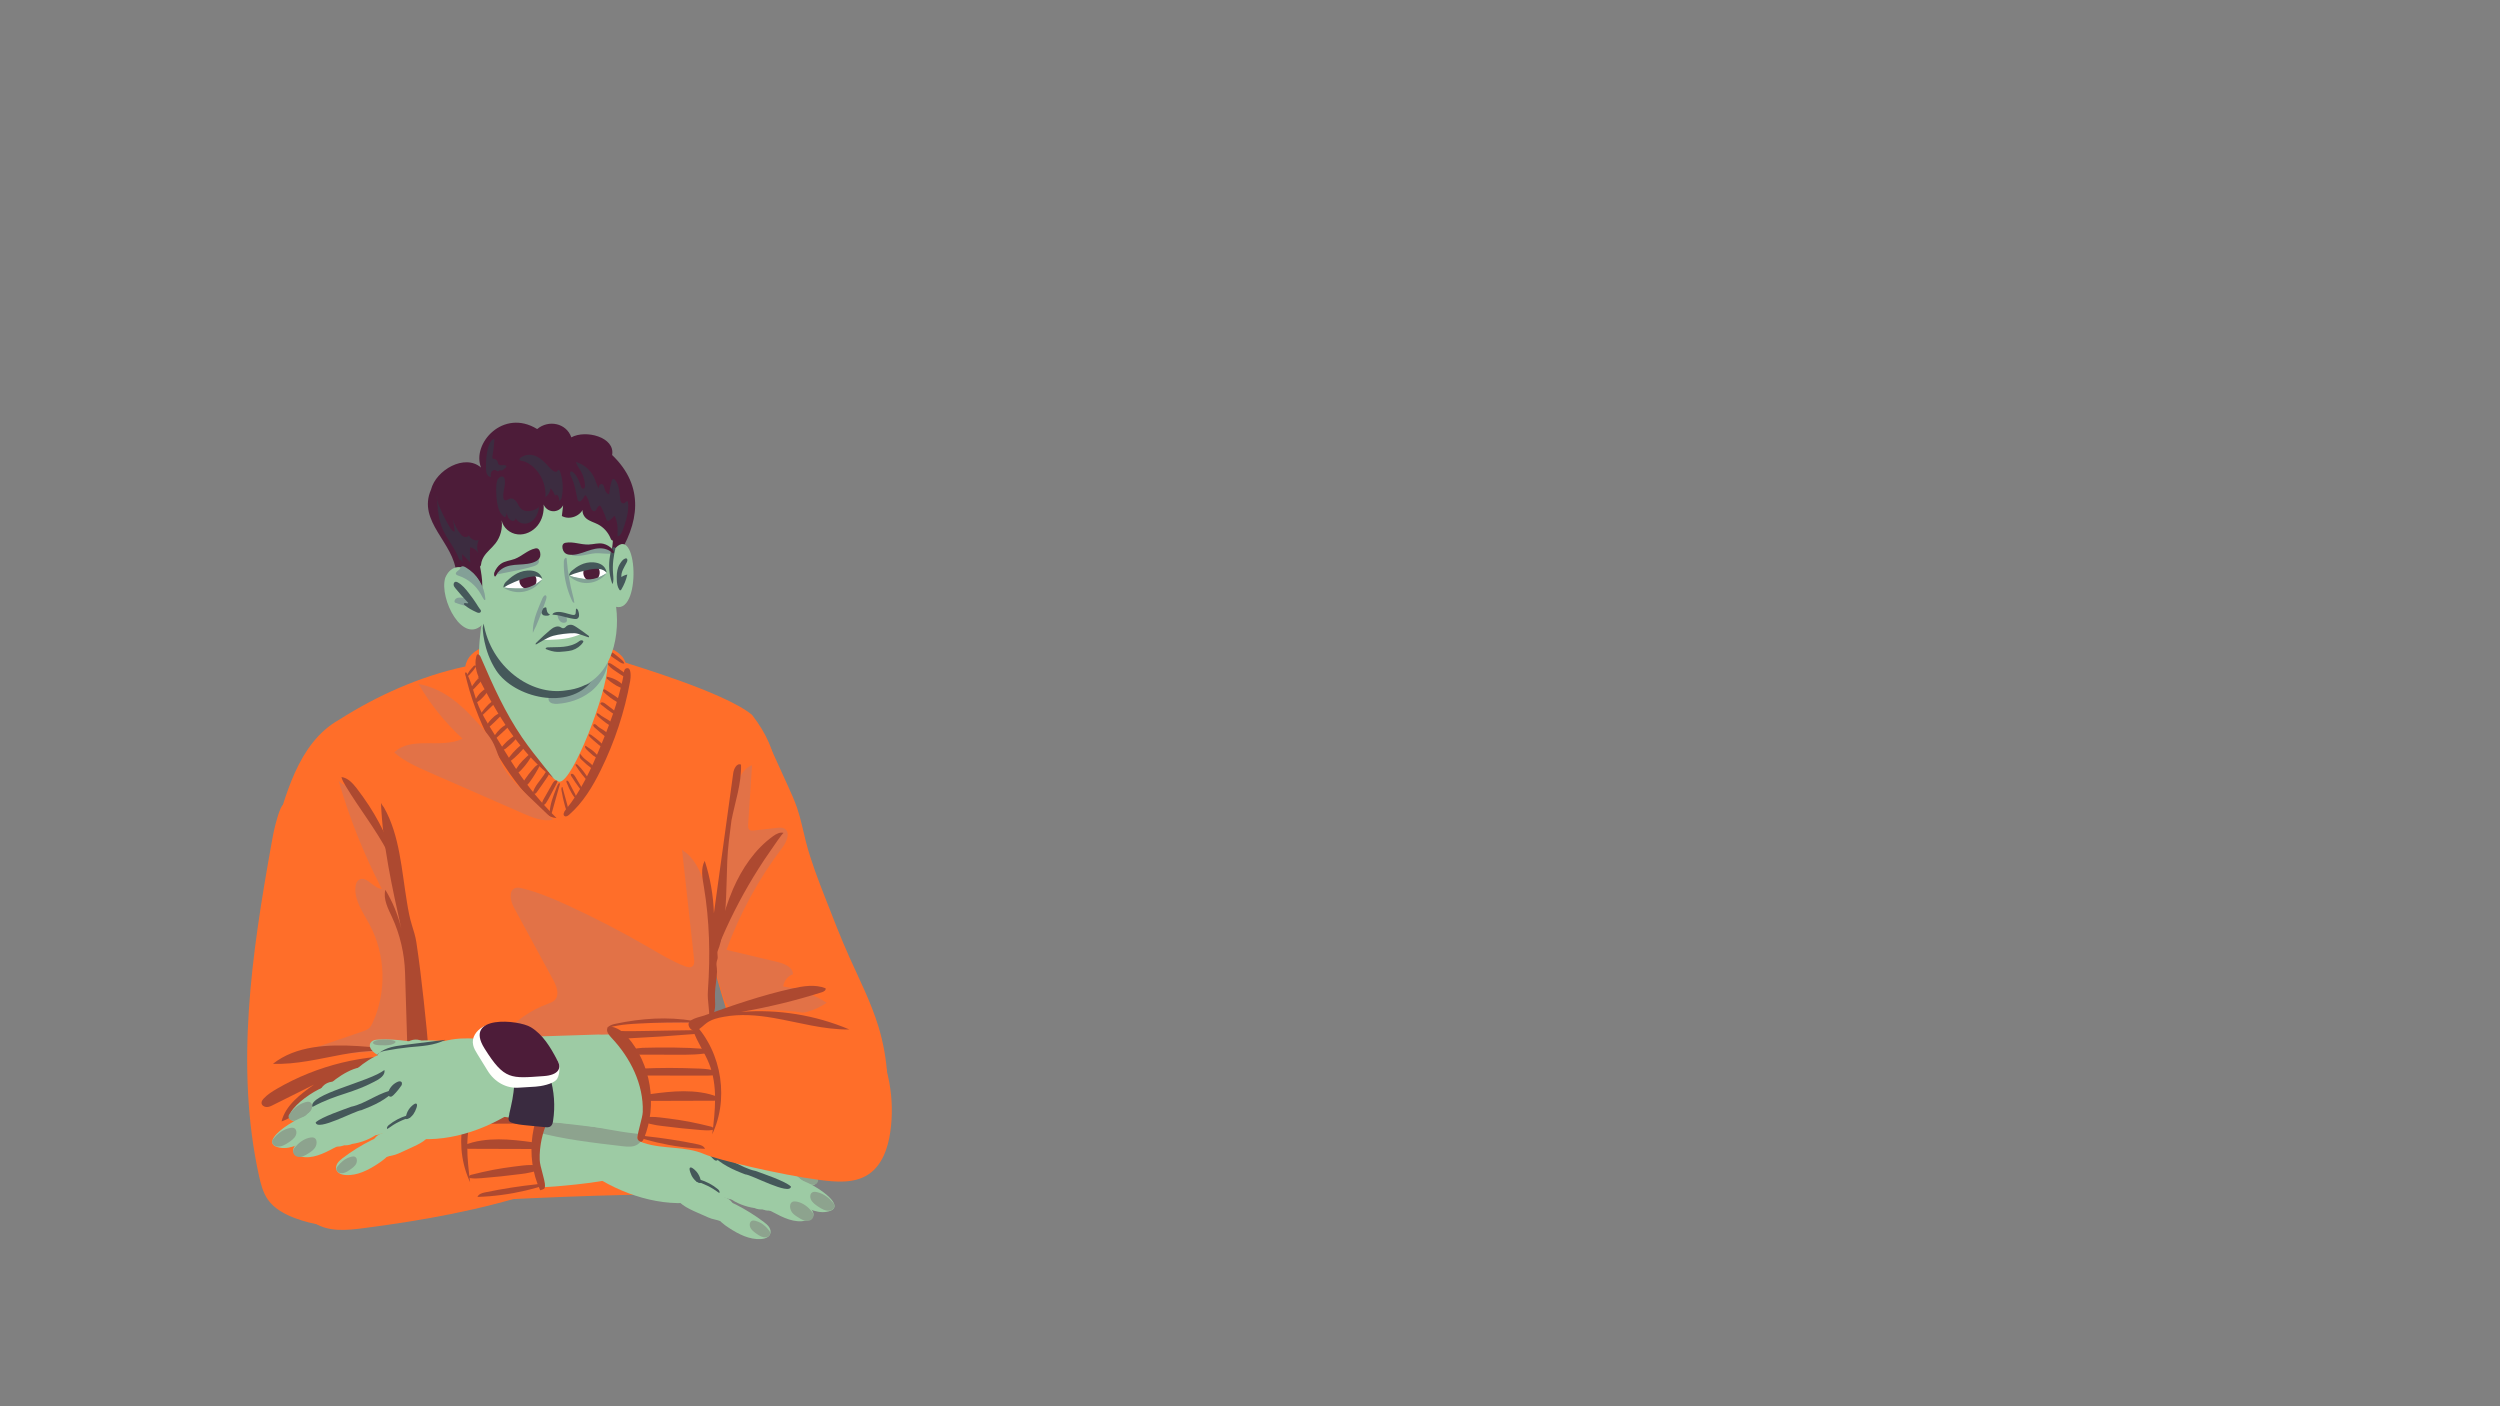 <ns0:svg xmlns:ns0="http://www.w3.org/2000/svg" version="1.1" id="Layer_4" x="0px" y="0px" viewBox="0 0 2562 1441" style="enable-background:new 0 0 2562 1441;" xml:space="preserve" width="2562.0" height="1441.0">
<ns0:rect x="0" y="0" width="2562" height="1441" fill="#808080" stroke="none"/>
<ns0:style type="text/css">
	.st0{fill:#FF6E29;}
	.st1{fill:#E27247;}
	.st2{fill:#9DCBA4;}
	.st3{fill:#8DA38E;}
	.st4{fill:#45585A;}
	.st5{fill:#AD4930;}
	.st6{fill:#3A2B40;}
	.st7{fill:#FFFFFC;}
	.st8{fill:#4D1C39;}
	.st9{fill:#83A097;}
	.st10{fill:#3C2C40;}
	.st11{fill:#FFFFFF;}
	.st12{fill:#FFFEFF;}
	.st13{fill:#4E1C38;}
	.st14{fill:#82A295;}
</ns0:style>
<ns0:g>
	<ns0:path class="st0" d="M704.2,825.8c-1.3,20.6,1.5,41.2,4.9,61.5c11.8,71.1,30.8,141.1,56.5,208.5c10.4,27.1,22.5,54.8,44.3,73.9   s56,27.1,80.3,11.2c4.5-2.9,8.5-6.7,11.2-11.3c2.5-4.3,3.6-9.3,4.5-14.2c6.5-34.3,4.5-70.1-5.7-103.5   c-7.5-24.5-19.2-47.5-29.7-70.9c-8.9-19.9-16.8-40.3-24.7-60.6c-7.4-19-14.8-38-19.9-57.8c-3-11.6-5.2-23.5-9.1-34.8   c-2.6-7.6-6-15-9.3-22.3c-5.7-12.5-11.4-25.1-17.1-37.6c-4.2-9.2-8.5-18.6-15.1-26.3c-5.7-6.7-14-12.6-22.9-13.9   c-3.8-0.5-6,1.7-8.4,4.3c-3.2,3.6-6.3,7.3-9.2,11.2c-11.5,15.4-20.1,32.9-25.3,51.4C706.7,804.6,704.9,815.1,704.2,825.8z" />
	<ns0:path class="st0" d="M743.7,1195.7c-11.3,25.5-43.1,28.6-67.8,28.2c-86.4,1.2-175.5,5.8-261.8,11.1   c-41.9-75.6,16.7-275.6-33.1-322.1c-25.9-25.9-72.1-32.2-101.4-52.9c12.5-42.8,25.3-98.5,67.9-122.4   c39.4-25.1,83.7-44.8,129.4-54.6c6-39.5,110.1-26.3,140.1-22c9.5,3.2,20.9,8.2,24,18c-0.4,0.5,101,29.7,129.7,53.6   c62.5,80.9-14.3,124.5-25.5,149.8c-23.9,50.2-6.4,53-10.5,108.5C728.5,1061.9,723.2,1127.6,743.7,1195.7z" />
	<ns0:path class="st1" d="M698.9,870.4c4.1,37.6,8.3,75.1,12.4,112.7c0.3,2.5,0.4,5.4-1.5,7c-2.1,1.9-5.3,1.1-7.9,0.1   c-13.1-5-25.2-12.4-37.4-19.5c-27.2-15.8-55.2-30.3-83.8-43.4c-14.9-6.8-30-13.2-45.9-17c-2.1-0.5-4.4-1-6.5-0.3   c-7.4,2.2-5.3,13.3-1.6,20.1c13.4,24.7,26.8,49.4,40.2,74.1c3.6,6.6,6.9,15.6,1.5,20.8c-1.9,1.9-4.5,2.7-7,3.7   c-35.3,12.9-63.2,44.6-71.5,81.3c-2,8.7-2.7,18.4,1.9,26c8,13.1,26.6,13.1,41.2,17.7c8.2,2.6,15.8,7.1,22,13.1   c3.4,3.2,6.5,7,10.9,8.8c5.3,2.1,11.2,0.8,16.8-0.3c27.5-5.4,56.2-4.6,83.4,2.5c5.2,1.4,10.5,3,15.8,2.9c10.5-0.1,20.2-6.5,26.3-15   c6.2-8.5,9.3-18.8,11.5-29c4.1-19.2,5.2-39,6.2-58.7c1-18.2,2-36.5,2.9-54.7c0.7-13.2,1.4-26.3,2-39.5c0.5-11.2,2.4-23.6,0.1-34.7   c-0.7-3.3-2-6.5-2.9-9.7c-1.4-4.7-1.9-9.5-2.5-14.3c-1.3-10-3.4-20.1-7.3-29.5c-2.1-5-4.7-9.8-8-14.2c-1.6-2.1-3.3-4.1-5.2-5.9   C704.2,874.6,699,871.3,698.9,870.4z" />
	<ns0:path class="st2" d="M496.7,621.4c0,0-9.4,44.2-4.2,62.6c5.1,18.3,67.6,117.7,81.1,117.1s47.8-89.6,48.9-117.7   c1.2-28.1,1.2-53.4,0-52.5C621.3,631.8,496.7,621.4,496.7,621.4z" />
	<ns0:g id="&#1088;&#1091;&#1082;&#1072;_4_">
		<ns0:g>
			<ns0:path class="st2" d="M709.1,1232.4c-39.3,3.8-79-11.5-110.6-34.3c-23.3-19.6-2.1-41.5,18-55.9c21.2-13.7,44.8-15.7,68-8.1     c18.6,6.2,59.5,13.2,64.3,18.3c2.8,3-2.2,24.3-4.3,27.8C744.9,1201.6,731.8,1229.3,709.1,1232.4z" />
			<ns0:path class="st2" d="M695.7,1230.4c-1.5-3.5-1.1-7.7,0.6-11.2c1.4-3,3.8-5.7,6.8-7.2c7.2-3.6,15.8-0.1,22.5,4.1     c5.1,3.1,9.9,6.7,14.4,10.6c2.4,2.1,4.8,4.4,6.3,7.2c1.6,2.8,2.3,6.2,1.2,9.2c-1.6,4.5-6.7,7-11.5,7s-9.3-2-13.6-4     C714,1242.3,698.3,1236.4,695.7,1230.4z" />
			<ns0:path class="st2" d="M653.5,1148.7c1.1-16.5,35.8-17.5,50.5-16.6c17.3,5.2,4.7,21.1-7.2,25.8     C681.3,1163.9,652.2,1167.9,653.5,1148.7z" />
			<ns0:path class="st2" d="M728.9,1232.9c0.5-1.4,1-3.1,2.1-4.2c1.2-1.2,3.3-2,5-2.3c4.3-0.8,9.2,0.9,12.4,3.8     c2.9,2.7,4.6,6.7,4.2,10.7c-0.4,4-2.9,7.7-6.6,9.2c-1.3,0.5-2.7,0.8-4.2,1c-2.1,0.2-4.2,0.2-6.2-0.5c-4.1-1.4-6.9-5.3-7.6-9.6     C727.7,1238.3,728,1235.5,728.9,1232.9z" />
			<ns0:path class="st2" d="M739.6,1252.8c-2.1-1.8-4-3.7-5.6-5.9c-1.1-1.5-2.4-3.2-2.7-5.1c-0.2-1.8,0.7-3.9,1.5-5.5     c1.2-2.1,3-3.9,5.3-4.8c5.2-2,10.9,0.3,15.8,2.8c10.2,5.2,19.9,11.2,29,18.1c2,1.5,3.9,3.1,5.3,5.2c1.4,2.1,2,4.8,1.1,7     c-1.4,3.6-5.7,5-9.6,5.2c-11.7,0.7-22.8-5-32.6-11.4C744.5,1256.7,741.9,1254.9,739.6,1252.8z" />
			<ns0:path class="st2" d="M713,1152.9c-2.2-0.2-4.4-0.7-6.5-1.4c-1.4-0.5-3.1-1.1-4-2.3c-0.9-1.2-1-3.1-1-4.6c0-2.1,0.8-4.3,2.1-6.1     c3.1-4,8.3-5.2,13-5.9c9.6-1.4,19.3-2,28.8-1.6c2.1,0.1,4.2,0.2,6,1c1.8,0.8,3.3,2.4,3.6,4.5c0.4,3.2-2.4,6.4-5.2,8.5     c-8.5,6.4-19.1,7.9-29,8.2C718.2,1153.2,715.6,1153.2,713,1152.9z" />
			<ns0:path class="st3" d="M768.8,1257.6c-0.7-1.8-0.8-4.2,0.6-5.7c1.6-1.8,4.4-1,6.3-0.3c4.9,1.5,9.1,5,12.3,9.2     c0.5,0.6,0.9,1.2,1.1,1.9c0.4,1.3-0.1,2.8-1,3.8s-2.2,1.4-3.5,1.5c-3.3,0.3-6.4-1.6-9.2-3.6     C772.9,1262.6,770,1260.7,768.8,1257.6z" />
			<ns0:path class="st3" d="M734,1136.2c-2-0.5-4.3-1.4-5-2.4c-0.9-1.2,1.2-1.8,2.8-2.2c3.8-0.9,9.1-0.9,14.5-0.3     c0.8,0.1,1.6,0.2,2.3,0.4c1.4,0.4,2.6,1.2,3,1.8c0.4,0.7,0.2,1.3-0.3,1.7c-1.3,1.2-4.7,1.4-7.8,1.5     C740.6,1136.9,737.3,1137.1,734,1136.2z" />
			<ns0:path class="st2" d="M770.9,1193.4c10.4-7,33.9,5.8,44.7,15.4c10.4,13.9-9.2,21.5-20.4,15.3     C777.9,1220.1,754.2,1204.5,770.9,1193.4z" />
			<ns0:path class="st2" d="M744,1210.4c0.5-1.4,1-3.1,2.1-4.2c1.2-1.2,3.3-2,5-2.3c4.3-0.8,9.2,0.9,12.4,3.8c2.9,2.7,4.6,6.7,4.2,10.7     c-0.4,4-2.9,7.7-6.6,9.2c-1.3,0.5-2.7,0.8-4.2,1c-2.1,0.2-4.2,0.2-6.2-0.5c-4.1-1.4-6.9-5.3-7.6-9.6     C742.7,1215.8,743.1,1213,744,1210.4z" />
			<ns0:path class="st2" d="M755.8,1160.6c10.8-6,33.5,8.7,43.7,19.2c9.5,14.7-10.5,20.7-21.3,13.5     C761.2,1187.8,738.5,1170.2,755.8,1160.6z" />
			<ns0:path class="st2" d="M806.4,1189.5c-2,13.4-23.9,11.7-24.5-2C779,1167.2,808.8,1171.7,806.4,1189.5z" />
			<ns0:path class="st2" d="M721.8,1145.2c-1.2,13.6-23.1,13.8-24.5,0.2C693.1,1125.2,723.1,1127.2,721.8,1145.2z" />
			<ns0:path class="st2" d="M728.2,1145.2c10.8-6,33.5,8.7,43.7,19.2c9.5,14.7-10.5,20.7-21.3,13.5     C733.6,1172.4,711,1154.8,728.2,1145.2z" />
			<ns0:path class="st2" d="M792.8,1178.2c11.9-4,65.2,35,36,37.2c-11.7,0.9-23-7.3-32.3-14.5C787.5,1194.9,777.2,1184.5,792.8,1178.2z" />
			<ns0:path class="st3" d="M814.6,1201.6c-0.7-2-0.6-4.6,1.1-6.1c2.1-1.8,5.3-0.6,7.5,0.2c5.7,2.1,10.4,6.3,13.9,11     c0.5,0.7,1,1.4,1.2,2.2c0.4,1.5-0.3,3-1.5,4c-1.2,0.9-2.8,1.3-4.3,1.3c-4,0-7.5-2.4-10.7-4.8C819,1207.4,815.7,1205,814.6,1201.6     z" />
			<ns0:path class="st2" d="M727.5,1175.9c10.4-6.9,48.8,10.3,59.7,19.9c10.4,13.9-9.2,21.5-20.4,15.3     C749.5,1207.1,710.9,1187,727.5,1175.9z" />
			<ns0:path class="st2" d="M823,1217.9c-1.2,13.6-23.1,13.8-24.5,0.2C794.4,1198,824.4,1200,823,1217.9z" />
			<ns0:path class="st2" d="M746.8,1209.6c9.9-7.9,34.1,2.6,45.6,11.2c11.3,12.9-7.7,22.4-19.2,17.2     C755.7,1235.6,731,1222.3,746.8,1209.6z" />
			<ns0:path class="st2" d="M767.1,1195.6c0.5-1.4,1-3.1,2.1-4.2c1.2-1.2,3.3-2,5-2.3c4.3-0.8,9.2,0.9,12.4,3.8     c2.9,2.7,4.6,6.7,4.2,10.7c-0.4,4-2.9,7.7-6.6,9.2c-1.3,0.5-2.7,0.8-4.2,1c-2.1,0.2-4.2,0.2-6.2-0.5c-4.1-1.4-6.9-5.3-7.6-9.6     C765.8,1201,766.2,1198.2,767.1,1195.6z" />
			<ns0:path class="st2" d="M800.5,1229.2c-0.2,13.7-22.1,15.9-24.4,2.4C770.6,1211.9,800.6,1211.1,800.5,1229.2z" />
			<ns0:path class="st2" d="M808.8,1207.9c11.6-5.1,67.1,29.3,38.2,34c-11.6,1.9-23.3-5.3-33.1-11.7     C804.6,1225,793.6,1215.4,808.8,1207.9z" />
			<ns0:path class="st2" d="M717.7,1199.3c9.9-7.9,34.1,2.6,45.6,11.2c11.3,12.9-7.7,22.4-19.2,17.2     C726.5,1225.3,701.9,1212,717.7,1199.3z" />
			<ns0:path class="st2" d="M785.6,1220.4c11.2-6.1,68.7,23,40.3,30.4c-11.4,3-23.6-3.1-33.8-8.6C782.5,1237.9,771,1229.4,785.6,1220.4z     " />
			<ns0:path class="st3" d="M810.4,1240.1c-0.9-2.2-1.2-5.2,0.2-7.2c1.7-2.4,4.8-1.7,7.1-1.2c5.6,1.4,10.5,5.2,14.4,10     c0.6,0.7,1.1,1.4,1.4,2.3c0.5,1.6,0.1,3.5-0.9,4.8c-1,1.3-2.4,2-3.8,2.3c-3.7,0.7-7.3-1.2-10.6-3.4     C815.3,1245.9,811.8,1243.8,810.4,1240.1z" />
			<ns0:path class="st3" d="M830.9,1229c-0.8-2-0.9-4.8,0.7-6.4c1.9-2,5.2-1.1,7.5-0.4c5.8,1.7,10.8,5.7,14.6,10.3     c0.5,0.7,1.1,1.4,1.3,2.2c0.5,1.5-0.1,3.2-1.2,4.3c-1.1,1.1-2.7,1.6-4.2,1.7c-3.9,0.3-7.6-1.8-10.9-4     C835.8,1234.7,832.3,1232.4,830.9,1229z" />
			<ns0:path class="st4" d="M730.9,1218.4c-3.9-2.4-8-4.3-12.2-6c-1.2-0.5-5-1-5.5-2.3c-0.8-2.1,3-1.5,3.9-1.3c6.7,2,13.1,5.3,18.5,9.8     c1.2,1,2.5,2.8,1.5,4C737.2,1222.6,731.5,1218.8,730.9,1218.4z" />
			<ns0:path class="st4" d="M810.6,1216c-5.7-5.6-29.2-13.4-36.3-16c-15.4-3.1-30.6-16.5-45.1-17.1c9.1,10,21.8,15.8,34.5,20.6     C770,1203.7,809.5,1225.6,810.6,1216z" />
			<ns0:path class="st4" d="M813.9,1200c4.9-13-59-25.9-73.7-37.9c-1.2,4.1,2.8,7.7,6.4,9.9C773.3,1186.9,787.5,1185.9,813.9,1200z" />
			<ns0:path class="st4" d="M710.4,1207.4c-1.4-1.9-2.4-4-3.1-6.3c-0.3-1.1-1.2-3.4-0.2-4.4c1.3-1.2,4.3,1.7,5.1,2.4     c2.4,2.2,4.1,4.9,5.2,7.9c0.6,1.8,0.9,3.6,0.9,5.4C715,1212.5,712.2,1209.9,710.4,1207.4z" />
			<ns0:path class="st4" d="M724,1179.9c-0.5-0.9-1.1-1.7-1.5-2.7s-0.4-2.1,0.3-2.9c0.9-1,2.5-0.7,3.8-0.2c4.2,1.8,7.6,5.3,9.3,9.5     c0.4,1.1,0.8,2.2,0.6,3.4c-0.2,1.1-1,2.2-2.2,2.4c-1.3,0.2-2.5-0.8-3.4-1.7c-3.5-3.5-6.6-7.4-9.2-11.6" />
			<ns0:path class="st4" d="M745.3,1144.7c-7.4-5.7-16.5-6.9-25.2-8c-14.2-1.8-28.4-3.5-42.6-5.3c11.6,5.9,24.6,6.3,37.2,7.6     c8.4,0.8,16.7,2,25,3.7c3.2,0.6,6.9,1.7,8.4,5.2" />
		</ns0:g>
		<ns0:path class="st2" d="M513.4,1125.9c-20.5-0.6-43.2-0.5-58.2,13.4c-7.2,6.6-11.7,15.7-15.1,24.8c-4,10.5-6.9,21.7-5.9,32.8    c1,11.2,6.4,22.4,15.9,28.2c16.6,10.2,76.4-6.7,98.7-7.9c23.9-1.2,60.8-4.6,84.1-10c14.3-3.3,23.8-11.4,33.6-22.4    c10.6-11.9,15.1-27.8,7.8-42.6c-2.2-4.5-5.2-8.4-9.9-10.2c-5.9-2.2-12.7-1.9-18.9-2.1c-20.8-0.7-41.5-1.3-62.3-2    c-20.7-0.7-41.4-1.3-62.1-2C518.5,1126,516,1125.9,513.4,1125.9z" />
	</ns0:g>
	<ns0:path class="st0" d="M278.2,864.6c-20.2,112.5-37.3,228.7-12.8,340.4c1.9,8.5,4.1,17.1,9,24.2c6.6,9.5,17.4,15.2,28.3,19.3   c17.6,6.5,36.7,9.6,55.2,6.6s36.3-12.6,47.3-27.8c5.7-7.9,9.5-17,12.4-26.2c8.4-26.6,10.1-54.8,10.8-82.7   c1.5-69.3-3.4-138.7-14.6-207c-4.1-24.6-9.2-49.8-22.7-70.8s-37.3-37.1-62.1-34.8c-11.1,1-21.6,5.7-30.5,12.2   c-3.6,2.5-8.9,5.9-10.7,10c-2.3,5.1-3.9,10.8-5.3,16.1C280.7,850.9,279.4,857.8,278.2,864.6z" />
	<ns0:path class="st0" d="M426.6,1084.3c18,0,36.2,1.4,53.4,6.9c6,1.9,11.9,4.3,18.1,5.5c6.5,1.2,13.2,1.1,19.9,1   c18.6-0.3,37.3,0.1,55.9,1.2c6,0.3,13.3,1.6,15.4,7.3c-33.1,22-47.2,68.7-31.8,105.4c0.5,1.2,1,2.5,0.9,3.8   c-0.3,2.9-3.5,4.4-6.3,5.4c-58.4,19.2-119.2,30-180.2,37.9c-16.9,2.2-35.3,3.8-49.6-5.4c-14.3-9.3-20.5-27.1-22.9-44   c-2.4-16.6-2-33.7,1-50.2c1.3-7.2,3.2-14.3,5.1-21.3c1.1-4.2,2.2-8.5,4.3-12.3c4.9-9.2,15.5-15.4,24.2-20.3   c13-7.3,27.2-12.3,41.8-15.5c14.8-3.3,30-4.8,45.2-5.1C422.8,1084.3,424.7,1084.3,426.6,1084.3z" />
	<ns0:path class="st1" d="M752.7,817.4c1.9-13.1,5.6-28.6,18-33.2c-1.3,20.2-2.7,40.5-4,60.7c-0.1,2-0.1,4.4,1.5,5.6   c1.2,0.9,2.8,0.7,4.3,0.6c7.9-0.9,15.8-1.8,23.6-2.7c2.6-0.3,5.4-0.6,7.7,0.7c6.6,3.6,2.5,13.6-2,19.5   c-24.2,31.8-43.5,67.3-57.3,104.8c17.5,4.2,35,8.4,52.5,12.5c7,1.7,15.7,5.3,15.6,12.5c-5.3,1.9-9.3,6.9-10,12.5   c15.8,2.4,31.1,8.1,44.6,16.7c-25,17.6-58.7,13.1-88.8,7.9c-4.1-0.7-8.4-1.5-11.5-4.2c-2.8-2.5-4.2-6.2-5.5-9.8   c-8.3-23.9-14.8-50.3-8.8-75.5c1.4-5.9,3-11.2,3.9-17.2c1-7.1,2-14.2,3.1-21.3c2-14.1,4.1-28.3,6.1-42.4   C748.2,849.2,750.5,833.3,752.7,817.4z" />
	<ns0:path class="st5" d="M487.9,685.5c1.3,6.7,4.4,12.9,7.6,18.9c18.5,35,40.4,69.3,71.9,93.3c-3-3.8-6.1-7.5-9.1-11.3   c-8-10-16-20-23.2-30.5c-8.6-12.6-16.1-25.9-22.9-39.5c-6.8-13.6-12.9-27.5-18.9-41.4c-0.6-1.5-1.3-3.4-2.8-4.2   c-1.8-0.9-2.1,1-2.5,2.4C487,677.2,487.1,681.5,487.9,685.5z" />
	<ns0:path class="st5" d="M615.7,764.2c-9.6,23.2-20.1,46.4-36.1,65.7c-1.6,2-3.1,5.3-0.9,6.5c1.5,0.8,3.2-0.3,4.5-1.4   c14.2-12.4,24.2-28.9,32.5-45.9c14.2-28.8,24.4-59.6,30.1-91.2c0.5-2.6,1.8-14.9-4-13c-2.6,0.9-2.4,4.7-2.8,7   c-0.6,3.5-1.4,6.9-2.2,10.3c-3.2,13.7-7.6,27-12.5,40.2C621.6,749.7,618.7,757,615.7,764.2z" />
	<ns0:path class="st5" d="M548.9,825.1c5.9,6.3,12.9,12.6,21.5,13.3c-15-14.8-28.6-31.2-40.4-48.7c-4.8-7.1-9.2-14.3-13.7-21.6   c-4.4-7.1-8.7-14.2-13.1-21.2c-4.6-7.4-9.1-14.8-12.5-22.8c-2.6-6.2-4.5-12.7-6.5-19.2c-1-3.2-2.1-6.5-3.4-9.6   c-0.6-1.6-1.3-3.1-2-4.7c-0.4-0.8-1.4-2.6-2.1-0.9c-0.4,0.9,0.6,3.2,0.8,4.2c0.4,1.5,0.8,3,1.1,4.5c0.8,3.1,1.6,6.1,2.5,9.1   c1.8,6.1,3.8,12.1,6,18c4.4,11.8,9.5,23.3,15.3,34.5c5.8,11.1,12.4,21.9,19.6,32.2s15.1,20.2,23.7,29.5   C546.8,822.9,547.9,824,548.9,825.1z" />
	<ns0:path class="st5" d="M580.9,831.9c0.2,0.5,0.6,1.1,1.1,0.8c0.8-2.7,0-5.5-0.7-8.1c-0.9-3.1-1.7-6.2-2.6-9.4   c-0.4-1.5-0.9-3.1-1.3-4.6c-0.2-0.8-0.4-1.6-0.6-2.3c-0.1-0.3-0.2-1.6-0.6-1.8c-0.6-0.2-0.9,1.6-0.9,1.9c0,1.5,0.4,3,0.7,4.5   c0.5,3,1.1,6,1.9,9C578.7,825.3,579.7,828.6,580.9,831.9z" />
	<ns0:path class="st5" d="M588.3,816.6c0.4,0.6,1,1.2,1.8,1.2c0.6-1.5-0.2-3-0.9-4.4c-2.1-3.9-4.2-7.8-6.2-11.8   c-0.3-0.5-1.9-2.6-2.5-1.3c-0.4,0.8,0.7,2.8,1,3.5c1.1,2.9,2.4,5.7,4,8.4C586.3,813.7,587.2,815.2,588.3,816.6z" />
	<ns0:path class="st5" d="M597.3,812.1c0.6-2-0.5-4-1.6-5.8c-2.1-3.5-4.1-6.9-6.2-10.4c-0.8-1.2-2.3-3.6-4.1-2.8   c-1.3,0.5,0.1,2.4,0.6,3.1c2.2,3.5,4.5,7,7,10.3c0.7,1,1.4,1.9,2.1,2.8C595.3,809.7,597.3,811.8,597.3,812.1z" />
	<ns0:path class="st5" d="M604.1,802.2c0.7-1,0-2.5-0.6-3.5c-3.3-5.2-6.7-10.4-11.2-14.6c-0.5-0.5-1.4-1.2-2.1-0.9s-0.4,0.9-0.1,1.4   c0.9,1.5,1.9,3,2.9,4.4c2.1,3,4.4,6,6.8,8.7C601.2,799.2,602.6,800.7,604.1,802.2z" />
	<ns0:path class="st5" d="M609.8,789.9c0.2-0.6,0-1.2-0.2-1.8c-2.3-5.8-9.1-8.2-13-13c-0.8-0.9-1.4-1.9-2.3-2.7c0.1,0.1-0.2,2.1-0.2,2.5   c0,0.5-0.1,1,0.1,1.4c0.5,1.3,2,2.5,3,3.4c2.5,2.5,5.1,4.8,7.9,6.8C606.5,787.8,608.2,788.9,609.8,789.9z" />
	<ns0:path class="st5" d="M612.9,777.7c0.8,0.5,1.7,1,2.6,1c0.3-0.6-0.2-1.3-0.7-1.8c-2.8-3.3-5.7-6.6-9.2-9c-1.6-1.1-3.3-2-4.8-3.2   c-0.4-0.4-0.8-0.7-1.1-0.1c-0.2,0.5-0.1,1.2,0.1,1.7c0.7,1.5,2.5,2.9,3.6,4c1.3,1.3,2.8,2.6,4.2,3.8   C609.4,775.3,611.1,776.5,612.9,777.7z" />
	<ns0:path class="st5" d="M621.5,769.3c0.4-1.1-0.3-2.4-1.1-3.3c-4-5-9.2-8.9-14.3-12.7c-0.8-0.6-1.8-1.1-2.6-0.5   c-1.3,1.1,4.9,6.1,5.6,6.7c2.5,2.2,5.1,4.4,7.8,6.4C618.4,767.1,619.9,768.2,621.5,769.3z" />
	<ns0:path class="st5" d="M619.5,754.2c2.3,1.9,4.7,3.9,7.6,4.5c0.6-1.3-0.3-2.7-1.2-3.8c-2.2-2.7-4.9-5-7.8-6.9   c-1.8-1.2-3.8-2.1-5.4-3.6c-1-0.9-2-2.2-3.4-2.3c-1.2,0-1.6,0.9-1.2,1.9c0.6,1.3,2,2.2,3,3.1c1.3,1.2,2.6,2.3,3.9,3.4   C616.5,751.7,618,752.9,619.5,754.2z" />
	<ns0:path class="st5" d="M628.1,745.4c0.4,0.2,0.9,0.5,1.3,0.2c0.6-0.3,0.4-1.2,0.1-1.7c-1.6-2.9-4.3-5-7.2-6.7   c-2.1-1.3-4.2-2.4-6.2-3.8c-0.6-0.4-4.5-4-4.6-1.7c-0.1,1.7,2.7,3.5,3.7,4.5c1.9,1.6,3.8,3.2,5.9,4.7   C623.3,742.5,625.7,744,628.1,745.4z" />
	<ns0:path class="st5" d="M632.7,734c0.3,0.2,0.8,0.4,1.1,0.1c0.4-0.3,0.2-0.9-0.1-1.2c-2.1-3.2-5.2-5.6-8.3-7.9   c-1.7-1.2-3.3-2.5-4.9-3.7c-1.2-0.9-3.3-2.3-4.8-1.1c-1.4,1,1.1,2.5,1.8,3.1c3.1,2.5,6.3,5,9.6,7.2   C628.9,731.7,630.8,732.9,632.7,734z" />
	<ns0:path class="st5" d="M636.2,721.6c0.3,0.1,0.6,0.3,0.9,0.1c0.3-0.1,0.5-0.5,0.5-0.9c0.1-1.8-1.3-3.2-2.7-4.2   c-3.4-2.7-7.1-5-10.8-7.4c-1-0.7-2.1-1.3-3.1-2c-0.7-0.5-1.6-1-2.5-0.5c-0.5,0.3-0.6,0.8-0.4,1.3c0.5,1.5,2.1,2.7,3.2,3.6   c2.8,2.5,5.9,4.8,9.2,6.7C632.4,719.7,634.3,720.7,636.2,721.6z" />
	<ns0:path class="st5" d="M636,704.7c1.4,0.6,2.8,1.1,4.3,0.9c0.5-1.1-0.4-2.3-1.2-3.1c-4.7-4.7-10.8-7.9-17.3-9c0.1,0-0.1,1.7,0,1.9   c0.2,0.4,0.5,0.5,0.8,0.7c1,0.6,2,1.6,2.9,2.4c2.1,1.6,4.3,3,6.5,4.3C633.3,703.4,634.6,704.1,636,704.7z" />
	<ns0:path class="st5" d="M638.6,692.9c1,0.6,2.6,1,3.1,0c0.3-0.6-0.1-1.4-0.5-2c-1.2-1.5-2.8-2.6-4.3-3.6c-2.9-1.9-5.8-3.9-8.6-5.8   c-1.2-0.8-3.2-2.4-4.8-1.8c-1.2,0.4,0,1.9,0.4,2.4c2.3,2.9,5.8,5,8.8,7C634.6,690.4,636.5,691.7,638.6,692.9z" />
	<ns0:path class="st5" d="M634.5,678.1c1.6,1.1,3.4,2.2,5.3,1.9c-0.5-2-2.2-3.4-3.7-4.7c-1.6-1.4-3.2-2.7-4.9-4c-1.5-1.3-3.2-2.6-5.1-3   c-0.6-0.1-3.1-0.7-3.3,0.4c-0.1,0.9,1.3,2,1.9,2.4c1.1,1,2.4,1.9,3.6,2.8C630.3,675.2,632.4,676.6,634.5,678.1z" />
	<ns0:path class="st5" d="M478.1,693c0.9,0.3,1.9-0.4,2.6-1.1c1.4-1.5,2.8-3,4.1-4.6c0.6-0.8,1.2-1.6,1.8-2.5c0.3-0.5,1.4-1.6,1.2-2.2   c-0.1-0.5-0.8-0.7-1.3-0.6c-0.8,0.1-1.3,0.8-1.8,1.4c-1.3,1.4-2.6,2.8-3.7,4.3C480.8,688,477.8,692.9,478.1,693z" />
	<ns0:path class="st5" d="M493.2,693.3c-4.7,2.6-7.8,7.4-10.7,11.9c-0.3,0.5-0.7,1.3-0.3,1.8c0.2,0.3,0.6,0.4,0.9,0.4   c1.2,0,2.1-1,2.9-1.8c2.1-2.2,4.1-4.4,6.2-6.6c1.5-1.7,3.1-3.4,3.9-5.5c0.1-0.3,0.2-0.6,0.1-0.9c-0.2-0.6-1.1-0.6-1.8-0.4   c-2.1,0.6-4,1.7-5.4,3.3" />
	<ns0:path class="st5" d="M498.4,705.4c-5.1,2.8-9.3,7.4-11.6,12.7c-0.1,0.3-0.3,0.6-0.2,0.9c0.1,0.6,0.7,0.9,1.3,0.9s1.1-0.3,1.5-0.6   c4.9-3.2,8.4-8,11.9-12.6c0.4-0.6,0.9-1.2,0.9-2c-2.9,0-5.6,1.7-8,3.3" />
	<ns0:path class="st5" d="M493.5,730.3c-0.5,0.6-0.9,1.6-0.3,2.2c0.6,0.6,1.7,0,2.3-0.6c2.7-2.6,5.3-5.1,8-7.7c1.3-1.3,2.7-2.6,4-3.8   c0.9-0.9,2.1-1.8,2-3.2c-0.2-3-7.9,3.8-8.7,4.5C498.1,724.3,495.7,727.2,493.5,730.3z" />
	<ns0:path class="st5" d="M498.6,745.4c1.5,0.5,3-0.6,4.1-1.6c3.1-2.8,6-5.6,8.9-8.6c1.4-1.4,2.9-2.8,4.2-4.3c0.2-0.3,1-1,0.6-1.4   c-0.7-0.8-4,1-4.6,1.3c-2.3,1.1-4.5,2.5-6.3,4.3C502.7,737.7,499,741.3,498.6,745.4z" />
	<ns0:path class="st5" d="M504.8,757.3c1.7,0.6,3.4-0.6,4.7-1.8c3.1-2.7,6-5.5,9-8.3c0.7-0.7,5.9-4.9,4.6-6.2c-0.9-0.9-4,1.2-4.7,1.7   c-2.4,1.4-4.6,3-6.5,5c-1.4,1.4-2.8,2.9-3.9,4.6C507.5,752.6,504.7,757.3,504.8,757.3z" />
	<ns0:path class="st5" d="M518.8,766.7c3.4-2.7,6.8-5.7,9.6-9.1c0.4-0.5,3.6-4.6,1.1-4.3c-2.2,0.2-4.5,2.1-6.1,3.3   c-2.6,1.9-4.9,4-7.1,6.5c-0.8,0.9-1.5,1.8-2.2,2.6c-0.5,0.7-1.5,1.6-1.5,2.6c0,1.8,4.4-0.3,5.2-0.8   C518,767.3,518.4,767,518.8,766.7z" />
	<ns0:path class="st5" d="M519.1,780.1c-0.2,0.3-0.4,0.8-0.2,1c0.1,0.2,0.4,0.2,0.6,0.2c1.5,0.1,2.9-0.8,4.1-1.7   c5.4-4.1,10-9.2,14.5-14.3c0.4-0.5,0.9-1,0.9-1.7c0-1-1.1-1.6-2.1-1.6c-1.4,0.1-2.7,1.2-3.7,2.1c-1.3,1.1-2.6,2.2-3.8,3.4   c-2.5,2.4-4.8,5-6.9,7.7C521.3,776.9,520.1,778.5,519.1,780.1z" />
	<ns0:path class="st5" d="M526.1,793.1c3.3,0.5,6.2-1.9,8.4-4.4c2.4-2.5,4.6-5.3,6.6-8.1c1-1.5,2-3,2.9-4.5c0.5-0.9,2.3-3.4,0.1-3.1   c-2.5,0.3-3.5,1.7-5.2,3.3c-2.4,2.3-4.7,4.5-6.8,7.2C529.8,786.5,527.8,789.7,526.1,793.1z" />
	<ns0:path class="st5" d="M538.3,798.2c-1.3,1.8-2.5,3.8-2.7,6c0,0.3,0,0.5,0.1,0.8c0.3,0.7,1.2,0.8,2,0.6c2.4-0.5,4-2.6,5.4-4.5   c3.8-5.3,7.2-10.8,10.1-16.6c1.2-2.4-1.4-1.3-2.6-0.6c-2.3,1.4-4,3.8-5.8,5.8C542.5,792.4,540.3,795.2,538.3,798.2z" />
	<ns0:path class="st5" d="M553.2,799.9c-2.6,3.4-5.2,6.9-6.6,10.9c-0.3,0.7-0.5,1.6,0,2.2c0.5,0.6,1.4,0.6,2,0.3c0.7-0.3,1.1-1,1.6-1.6   c3.9-5.3,7.6-10.7,11.2-16.1c0.6-1,1.5-2.3,1.1-3.5c-0.3-0.9-1.6-1.5-2.5-1.2c-0.8,0.2-1.3,1.1-1.7,1.8c-0.6,1.1-1.3,2.1-2,3   C555.3,797.2,554.3,798.5,553.2,799.9z" />
	<ns0:path class="st1" d="M347,799.9c11,38.4,25.9,75.6,44.3,111.1c-8.9-0.7-16.1-14.3-23.5-9.3c-2.6,1.7-3.5,5.1-3.6,8.2   c-0.8,13.7,8.2,25.6,14.6,37.7c16.3,30.5,17.6,68.6,3.3,100c-1,2.3-2.2,4.6-4.1,6.3c-1.9,1.6-4.2,2.4-6.6,3.2   c-17.9,6.1-35.9,12.2-53.8,18.4c30.9,12.5,68.1-6,98.6,7.5c1.9,0.8,3.8,1.8,5.8,1.4c3.8-0.7,5.2-5.2,5.7-9   c5.8-46-18.7-91.1-16.7-137.4c0.5-11.6,2.5-23.5,0-35c-1.9-8.7-5.3-17.3-8.1-25.7c-6.6-19.7-17.1-38.1-30.6-53.8   c-3.8-4.4-7.7-8.5-11.9-12.4c-2.2-2-4.4-4-6.6-5.9C352.3,804.1,347.4,801.4,347,799.9z" />
	<ns0:path class="st5" d="M557.1,819c-1,1.9-2.1,4-1.4,6c1.5,0.6,2.9-0.8,3.8-2c1.7-2.4,3-5,4.4-7.6c1.8-3.4,3.5-6.8,5.3-10.1   c0.8-1.6,1.9-3.3,2.1-5.1c-2.9-1.2-4.1,1.2-5.4,3.3c-1.9,3.3-3.8,6.6-5.6,9.9C559.3,815.3,558.2,817.2,557.1,819z" />
	<ns0:path class="st3" d="M648.3,1159.6c-27.8-3.3-55.5-6.5-83.2-9.8c-3.9-0.5-8-0.9-11.6,0.6c-3.6,1.5-6.4,5.7-4.9,9.4   c29.1,7.9,59.2,11.3,89.1,14.8c5.3,0.6,11.4,1.3,16-2c3.5-2.5,7.2-7.5,2.4-10.6C653.8,1160.6,650.9,1159.9,648.3,1159.6z" />
	<ns0:path class="st5" d="M570.1,807.8c-3.1,7.9-6.3,16-6.8,24.5c0,0.7,0.1,1.7,0.8,1.8c0.8,0.1,1.2-0.8,1.5-1.5   c1.5-5.1,2.9-10.2,4.3-15.3c0.7-2.6,1.5-5.1,2.2-7.7c0.4-1.3,0.7-2.5,1.1-3.8c0.2-0.6,1-2.6,0.4-3.1   C572.2,801.6,570.4,807.1,570.1,807.8z" />
	<ns0:path class="st5" d="M390.4,822.5c1.8,43.7,11.4,86.7,20.9,129.3c-3.4-14-8.9-27.6-16.4-39.9c-2.4,9.6,2.8,19.2,6.9,28.1   c8.2,17.8,12.7,37.3,13.3,56.9c0.9,29.4,1.8,58.8,2.7,88.1c7.4,0.4,14.7,0.3,22.1-0.4c-1.6-19.9-3.5-39.8-5.7-59.6   c-2.2-19.8-4.5-39.6-7.5-59.3c-0.9-6-2.7-11.7-4.5-17.4c-2.4-7.6-3.8-15.5-5.1-23.4c-2.8-16.8-4.6-33.7-7.8-50.4   c-3.1-16.3-7.6-32.5-15.8-47C392.9,826.5,390.4,823.7,390.4,822.5z" />
	<ns0:path class="st5" d="M481.8,1211.9c-3-24.4-5.9-50,3.3-72.8c4.6-11.5,12.1-21.7,16.1-33.5c0.5-1.4,2.2-6.3-0.2-6.7   c-2-0.3-4.2,3-5.2,4.2c-3.4,4.1-6.4,8.4-9,13c-5.4,9.2-9.2,19.3-11.6,29.7c-2.3,10.4-3.1,21.1-2.3,31.7c0.8,10.6,3.3,21.1,7.5,31   C480.7,1209.5,481.7,1210.9,481.8,1211.9z" />
	<ns0:path class="st5" d="M568.9,1111.8c-25.3,29-31.5,73.2-15.3,108c4-1.3,4.9-1.2,4.9-4.7c-0.1-6.9-5.2-19.5-5.4-26.4   c-0.9-28.1,12.6-55.3,32-75.8c2-2.1,7.5-8.5,2.8-10.8c-3.4-1.7-9.2,1.4-11.9,3.2C573.3,1107.2,571,1109.4,568.9,1111.8z" />
	<ns0:path class="st5" d="M366.9,1072c-30.3-1.8-63.4-0.6-87.2,18.2c23.9,0.9,47.5-5.2,71.1-9.5c23.6-4.3,48.5-6.5,71,1.6   c-47.9-2.5-96.4,9.3-137.9,33.4c-4.8,2.8-9.6,5.8-13.4,9.8c-1.3,1.4-2.6,3-2.5,4.9c0.2,2.4,2.7,4,5.1,4.1c2.4,0.1,4.7-1,6.8-2.1   c14-7,27.9-13.9,41.9-20.9c-14,9.9-29.1,21.1-33.3,37.8c11.9-4.1,21.1-13.3,30.8-21.3c28.7-23.5,64.9-37.7,101.9-39.8   c3.3-0.2,11.7-0.4,11.8-5.3c0.1-4.9-8.3-4.8-11.4-5.2c-11.5-1.7-23.1-3.1-34.8-4.2C380.1,1072.9,373.5,1072.4,366.9,1072z" />
	<ns0:path class="st5" d="M499.8,1105c-1.6,0-3.8,0.6-3.6,2.1c0.1,1.3,1.8,1.7,3,1.8c22.7,1.9,45.5,3.4,68.3,4.5   c3.6,0.2,12.6,0.2,13.5-4.9c0.6-3.5-7.9-2.5-9.8-2.5c-15.1,0.1-30.2-0.4-45.3-0.6C517.2,1105.2,508.5,1105.1,499.8,1105z" />
	<ns0:path class="st5" d="M487.6,1124.3c-2.2,0.2-5.2,1.2-4.9,3.4c11.4,2.6,23.2,2.5,34.9,2.5c10.4,0,20.9-0.1,31.3-0.1   c5.1,0,10.3,0.1,15.4-0.2c1.1-0.1,6.6,0.1,5.5-2.1c-0.8-1.7-4.9-2.6-6.5-3.1c-3.4-1-6.7-1.4-10.2-1.6c-10.3-0.3-20.7-0.4-31-0.3   C510.6,1122.9,499.1,1123.4,487.6,1124.3z" />
	<ns0:path class="st5" d="M494.5,1144.4c-5.8,0.3-11.7,0.7-17,2.9c-1.2,0.5-2.6,1.8-1.9,2.9c4.6,1.4,9.6,1.4,14.4,1.4   c21.1,0,42.2,0,63.3-0.1c2.3,0,4.9-0.2,6.5-1.9c1-1.1,1-3,0.2-4.1c-1.1-1.5-3.2-1-4.8-1.1c-4.9-0.2-9.7-0.4-14.6-0.5   c-9.9-0.2-19.7-0.3-29.6,0C505.5,1144,500,1144.2,494.5,1144.4z" />
	<ns0:path class="st5" d="M475,1173.9c-0.8,2.2,2.5,3.4,4.8,3.4c22.2,0.1,44.3,0.1,66.5,0.2c2.1,0,4.4,0,6-1.4c1.3-1.1,1.9-4.1,0-4.9   c-0.7-0.3-1.7-0.1-2.5-0.1c-1.4-0.1-2.7-0.3-4-0.5c-5.8-0.8-11.6-1.6-17.4-2.1c-11.5-1.1-23.2-1.4-34.7,0.3   C487.3,1169.7,480.9,1171.4,475,1173.9z" />
	<ns0:path class="st5" d="M483,1203.9c-1.3,0.3-2.9,1.5-2.3,2.7c0.3,0.6,1,0.7,1.6,0.8c3.6,0.5,7.3,0.3,11,0c13.6-1.1,27.2-2.5,40.8-4.3   c3.2-0.4,6.3-0.8,9.4-1.6c2.5-0.6,6.8-1.2,8.4-3.5c2.6-3.8-5.2-4.1-7-4.1c-6.2-0.1-12.6,1-18.8,1.7c-6.9,0.9-13.7,1.9-20.5,3.2   C498,1200.3,490.4,1202,483,1203.9z" />
	<ns0:g id="&#1088;&#1091;&#1082;&#1072;_3_">
		<ns0:g>
			<ns0:path class="st2" d="M389.6,1114.7c-2.1-3.5-7.1-24.8-4.3-27.8c4.8-5.1,45.7-12.1,64.3-18.3c23.2-7.6,46.8-5.6,68,8.1     c20.1,14.4,41.2,36.3,18,55.9c-31.7,22.8-71.3,38-110.6,34.3C402.3,1163.7,389.2,1135.9,389.6,1114.7z" />
			<ns0:path class="st2" d="M411.7,1180.6c-4.3,2-8.9,4-13.6,4c-4.8,0-9.9-2.5-11.5-7c-1.1-3-0.4-6.4,1.2-9.2c1.6-2.8,3.9-5.1,6.3-7.2     c4.5-3.9,9.3-7.5,14.4-10.6c6.8-4.2,15.4-7.7,22.5-4.1c3,1.5,5.3,4.1,6.8,7.2c1.7,3.5,2.1,7.7,0.6,11.2     C435.8,1170.7,420,1176.6,411.7,1180.6z" />
			<ns0:path class="st2" d="M437.3,1092.2c-11.9-4.7-24.5-20.6-7.2-25.8c14.7-0.9,49.4,0.2,50.5,16.6     C481.9,1102.3,452.8,1098.3,437.3,1092.2z" />
			<ns0:path class="st2" d="M406,1175.4c-0.7,4.2-3.5,8.2-7.6,9.6c-2,0.7-4.1,0.7-6.1,0.5c-1.4-0.2-2.8-0.4-4.1-1     c-3.7-1.5-6.2-5.3-6.6-9.2s1.3-8,4.2-10.7c3.2-2.9,8.1-4.6,12.4-3.8c1.7,0.3,3.7,1.1,5,2.3c1.1,1.1,1.6,2.8,2.1,4.2     C406,1169.9,406.4,1172.7,406,1175.4z" />
			<ns0:path class="st2" d="M387,1192.8c-9.8,6.4-20.9,12.1-32.6,11.4c-3.8-0.2-8.2-1.6-9.6-5.2c-0.9-2.3-0.2-5,1.1-7     c1.4-2.1,3.3-3.6,5.3-5.2c9.1-6.9,18.8-13,29-18.1c4.9-2.5,10.7-4.8,15.9-2.8c2.3,0.9,4.1,2.7,5.3,4.8c0.9,1.6,1.8,3.6,1.5,5.5     s-1.6,3.6-2.7,5.1c-1.6,2.2-3.5,4.1-5.6,5.9C392.1,1189.3,389.6,1191.1,387,1192.8z" />
			<ns0:path class="st2" d="M413.2,1087.5c-9.9-0.3-20.4-1.8-29-8.2c-2.8-2.1-5.5-5.2-5.2-8.5c0.2-2.1,1.8-3.7,3.6-4.5     c1.8-0.8,3.9-0.9,6-1c9.5-0.4,19.1,0.2,28.8,1.6c4.7,0.7,9.9,1.9,13,5.9c1.4,1.8,2.1,4,2.1,6.1c0,1.5-0.1,3.5-1,4.6     c-0.9,1.2-2.6,1.8-4,2.3c-2.1,0.8-4.3,1.2-6.5,1.4C418.5,1087.5,415.9,1087.5,413.2,1087.5z" />
			<ns0:path class="st3" d="M358.7,1198.7c-2.8,2-5.9,3.9-9.2,3.6c-1.3-0.1-2.6-0.6-3.5-1.5c-0.9-1-1.4-2.5-1-3.8     c0.2-0.7,0.7-1.4,1.1-1.9c3.2-4.1,7.4-7.6,12.3-9.2c2-0.6,4.7-1.5,6.3,0.3c1.4,1.5,1.2,3.9,0.6,5.7     C364.1,1195,361.1,1197,358.7,1198.7z" />
			<ns0:path class="st3" d="M390.6,1071.2c-3.2-0.1-6.5-0.3-7.8-1.5c-0.5-0.5-0.7-1-0.3-1.7c0.4-0.7,1.6-1.4,3-1.8     c0.8-0.2,1.6-0.3,2.4-0.4c5.4-0.6,10.7-0.7,14.5,0.3c1.5,0.4,3.6,0.9,2.8,2.2c-0.7,1-3,2-5,2.4     C396.7,1071.4,393.5,1071.3,390.6,1071.2z" />
			<ns0:path class="st2" d="M338.8,1158.5c-11.2,6.2-30.7-1.5-20.4-15.3c10.9-9.7,34.4-22.4,44.7-15.4     C379.8,1138.9,356.2,1154.5,338.8,1158.5z" />
			<ns0:path class="st2" d="M391,1152.9c-0.7,4.2-3.5,8.2-7.6,9.6c-2,0.7-4.1,0.7-6.1,0.5c-1.4-0.2-2.8-0.4-4.1-1     c-3.7-1.5-6.2-5.3-6.6-9.2s1.3-8,4.2-10.7c3.2-2.9,8.1-4.6,12.4-3.8c1.7,0.3,3.7,1.1,5,2.3c1.1,1.1,1.6,2.8,2.1,4.2     C391,1147.4,391.4,1150.2,391,1152.9z" />
			<ns0:path class="st2" d="M355.8,1127.7c-10.8,7.2-30.8,1.2-21.3-13.5c10.2-10.5,32.9-25.2,43.7-19.2     C395.5,1104.6,372.9,1122.1,355.8,1127.7z" />
			<ns0:path class="st2" d="M352.1,1121.9c-0.6,13.7-22.5,15.4-24.5,2C325.2,1106.1,355,1101.5,352.1,1121.9z" />
			<ns0:path class="st2" d="M436.8,1079.7c-1.4,13.6-23.4,13.4-24.5-0.2C411,1061.6,441,1059.6,436.8,1079.7z" />
			<ns0:path class="st2" d="M383.4,1112.3c-10.8,7.2-30.8,1.2-21.3-13.5c10.2-10.5,32.9-25.2,43.7-19.2     C423.1,1089.2,400.4,1106.8,383.4,1112.3z" />
			<ns0:path class="st2" d="M337.6,1135.3c-9.4,7.2-20.7,15.4-32.3,14.5c-29.1-2.2,24.1-41.2,36-37.2     C356.9,1118.8,346.5,1129.3,337.6,1135.3z" />
			<ns0:path class="st3" d="M312.3,1143.9c-3.2,2.4-6.7,4.7-10.7,4.8c-1.5,0-3.1-0.4-4.3-1.3c-1.2-0.9-1.9-2.5-1.5-4     c0.2-0.8,0.7-1.5,1.2-2.2c3.5-4.7,8.2-8.9,13.9-11c2.3-0.8,5.5-2,7.5-0.2c1.7,1.5,1.8,4.1,1.1,6.1     C318.4,1139.4,315.1,1141.8,312.3,1143.9z" />
			<ns0:path class="st2" d="M367.3,1145.5c-11.2,6.2-30.7-1.5-20.4-15.3c10.9-9.7,49.3-26.9,59.6-19.9     C423.2,1121.4,384.6,1141.5,367.3,1145.5z" />
			<ns0:path class="st2" d="M335.5,1152.4c-1.4,13.6-23.4,13.4-24.5-0.2C309.7,1134.3,339.7,1132.3,335.5,1152.4z" />
			<ns0:path class="st2" d="M360.9,1172.3c-11.5,5.2-30.5-4.3-19.2-17.2c11.5-8.6,35.7-19.1,45.6-11.2     C403,1156.6,378.4,1169.9,360.9,1172.3z" />
			<ns0:path class="st2" d="M367.8,1138.1c-0.7,4.2-3.5,8.2-7.6,9.6c-2,0.7-4.1,0.7-6.1,0.5c-1.4-0.2-2.8-0.4-4.1-1     c-3.7-1.5-6.2-5.3-6.6-9.2s1.3-8,4.2-10.7c3.2-2.9,8.1-4.6,12.4-3.8c1.7,0.3,3.7,1.1,5,2.3c1.1,1.1,1.6,2.8,2.1,4.2     C367.9,1132.6,368.3,1135.4,367.8,1138.1z" />
			<ns0:path class="st2" d="M358,1166c-2.3,13.4-24.2,11.2-24.4-2.4C333.5,1145.5,363.5,1146.3,358,1166z" />
			<ns0:path class="st2" d="M320.3,1164.5c-9.8,6.4-21.5,13.6-33.1,11.7c-28.9-4.7,26.6-39.1,38.2-34     C340.5,1149.8,329.5,1159.3,320.3,1164.5z" />
			<ns0:path class="st2" d="M390.1,1162c-11.5,5.2-30.5-4.3-19.2-17.2c11.5-8.6,35.7-19.1,45.6-11.2     C432.2,1146.3,407.6,1159.7,390.1,1162z" />
			<ns0:path class="st2" d="M342,1176.6c-10.2,5.5-22.4,11.5-33.8,8.6c-28.4-7.4,29.1-36.5,40.3-30.4     C363.1,1163.8,351.6,1172.3,342,1176.6z" />
			<ns0:path class="st3" d="M315.9,1182.1c-3.3,2.1-6.9,4.1-10.6,3.4c-1.4-0.3-2.9-1-3.8-2.3c-1-1.3-1.4-3.2-0.9-4.8     c0.3-0.9,0.8-1.6,1.4-2.3c3.9-4.8,8.9-8.6,14.4-10c2.2-0.5,5.4-1.2,7.1,1.2c1.4,2,1.1,5,0.2,7.2     C322.2,1178.1,318.8,1180.3,315.9,1182.1z" />
			<ns0:path class="st3" d="M295.4,1171c-3.3,2.2-7,4.3-10.9,4c-1.5-0.1-3.1-0.7-4.2-1.7c-1.1-1.1-1.7-2.8-1.2-4.3     c0.2-0.8,0.8-1.5,1.3-2.2c3.8-4.7,8.8-8.6,14.6-10.3c2.3-0.7,5.6-1.6,7.5,0.4c1.6,1.7,1.5,4.4,0.7,6.4     C301.8,1166.8,298.3,1169,295.4,1171z" />
			<ns0:path class="st4" d="M396.9,1157c-1-1.2,0.3-3,1.5-4c5.4-4.4,11.8-7.8,18.5-9.8c1-0.3,4.8-0.9,3.9,1.3c-0.5,1.2-4.3,1.8-5.5,2.3     c-4.2,1.6-8.3,3.6-12.2,6C402.6,1153.1,396.9,1156.9,396.9,1157z" />
			<ns0:path class="st4" d="M370.4,1137.7c12.6-4.8,25.4-10.6,34.5-20.6c-14.5,0.7-29.7,14-45.1,17.1c-7,2.7-30.5,10.5-36.3,16     C324.6,1160,364.1,1138.1,370.4,1137.7z" />
			<ns0:path class="st4" d="M387.5,1106.4c3.6-2.2,7.5-5.8,6.4-9.9c-14.6,12-78.6,24.9-73.7,37.9     C346.6,1120.2,360.8,1121.3,387.5,1106.4z" />
			<ns0:path class="st4" d="M415.8,1146.9c0-1.8,0.4-3.7,0.9-5.4c1-3,2.8-5.8,5.1-7.9c0.8-0.7,3.8-3.6,5.1-2.4c1,0.9,0.2,3.3-0.2,4.4     c-0.7,2.2-1.8,4.4-3.1,6.3C421.9,1144.2,419.1,1146.9,415.8,1146.9z" />
			<ns0:path class="st4" d="M412.5,1110.6c-2.6,4.2-5.7,8.1-9.2,11.6c-0.9,0.9-2.1,1.9-3.4,1.7c-1.1-0.2-2-1.3-2.2-2.4     c-0.2-1.1,0.1-2.3,0.6-3.4c1.7-4.2,5.1-7.7,9.3-9.5c1.2-0.5,2.9-0.8,3.8,0.2c0.7,0.7,0.6,1.9,0.3,2.9s-1,1.7-1.5,2.7" />
			<ns0:path class="st4" d="M386,1082.1c1.5-3.5,5.2-4.5,8.4-5.2c8.3-1.6,16.6-2.8,25-3.7c12.6-1.2,25.5-1.6,37.1-7.6     c-14.2,1.8-28.4,3.5-42.6,5.3c-8.7,1.1-17.8,2.3-25.2,8" />
		</ns0:g>
		<ns0:path class="st2" d="M620.7,1060.2c20.5-0.6,43.2-0.5,58.2,13.4c7.2,6.6,11.7,15.7,15.1,24.8c4,10.5,6.9,21.7,5.9,32.8    c-1,11.2-6.4,22.4-15.9,28.2c-16.6,10.2-76.4-6.7-98.7-7.9c-23.9-1.2-60.8-4.6-84.1-10c-14.3-3.3-23.8-11.4-33.6-22.4    c-10.6-11.9-15.1-27.8-7.8-42.6c2.2-4.5,5.1-8.4,9.9-10.2c5.9-2.2,12.7-1.9,18.9-2.1c20.8-0.7,41.5-1.3,62.3-2    c20.7-0.7,41.4-1.3,62.1-2C615.5,1060.4,618.1,1060.3,620.7,1060.2z" />
	</ns0:g>
	<ns0:path class="st5" d="M496.8,1222c-2.9,0.6-6.2,1.6-7.5,4.6c16.5-0.5,33-2.7,49.2-6.5c4.1-1,8.1-2,12.2-3.2c1-0.3,3.8-0.8,3.3-2.6   c-0.5-1.7-3.3-0.7-4.4-0.6c-8.4,0.9-16.8,2-25.2,3.3C515.2,1218.4,506,1220.1,496.8,1222z" />
	<ns0:g>
		<ns0:path class="st0" d="M790.8,1035.1c15.2,0.3,30.3,1.8,45.2,5.1c14.5,3.2,28.8,8.1,41.8,15.5c8.7,5,19.3,11.1,24.2,20.3    c2.1,3.8,3.2,8.1,4.3,12.3c1.9,7.1,3.8,14.1,5.1,21.3c3,16.5,3.4,33.6,1,50.2c-2.4,16.9-8.5,34.8-22.9,44    c-14.3,9.2-32.8,7.6-49.6,5.4c-39.8-5.1-105.7-21-118-26.4c-19.6-8.6-41.9-4.8-62.2-11.5c-2.8-0.9-6.1-2.4-6.3-5.4    c-0.1-1.3,0.4-2.6,0.9-3.8c15.4-36.7,1.4-83.3-31.8-105.4c2.1-5.6,9.4-6.9,15.4-7.3c18.6-1.1,37.3-1.5,55.9-1.2    c6.6,0.1,13.3,0.3,19.9-1c6.2-1.2,12.1-3.6,18.1-5.5c17.2-5.5,35.4-6.9,53.4-6.9C787,1035,788.9,1035,790.8,1035.1z" />
		<ns0:path class="st5" d="M729.9,1162.6c3-24.4,5.9-50-3.3-72.8c-4.6-11.5-12.1-21.7-16.1-33.5c-0.5-1.4-2.2-6.3,0.2-6.7    c2-0.3,4.2,3,5.2,4.2c3.4,4.1,6.4,8.4,9,13c5.4,9.2,9.2,19.3,11.6,29.7c2.3,10.4,3.1,21.1,2.3,31.7s-3.3,21.1-7.5,31    C731,1160.2,730.1,1161.6,729.9,1162.6z" />
		<ns0:path class="st5" d="M642.9,1062.5c24.3,27.9,31,69.9,17,104.2c-0.6,1.4-1.8,3.8-3.2,3.3c-1.5-0.4-3.5-1.5-3.4-4.2    c0.2-6.3,5.2-20.1,5.4-26.4c0.9-28.1-12.6-55.3-32-75.8c-2-2.1-7.5-8.5-2.8-10.8c3.4-1.7,9.2,1.4,11.9,3.2    C638.5,1057.9,640.8,1060.1,642.9,1062.5z" />
		<ns0:path class="st5" d="M711.9,1055.7c1.6,0,3.8,0.6,3.6,2.1c-0.1,1.3-1.8,1.7-3,1.8c-22.7,1.9-45.5,3.4-68.3,4.5    c-3.6,0.2-12.6,0.2-13.5-4.9c-0.6-3.5,7.9-2.5,9.8-2.5c15.1,0.1,30.2-0.4,45.3-0.6C694.6,1055.9,703.3,1055.8,711.9,1055.7z" />
		<ns0:path class="st5" d="M724.1,1075c2.2,0.2,5.2,1.2,4.9,3.4c-11.4,2.6-23.2,2.5-34.9,2.5c-10.4,0-20.9-0.1-31.3-0.1    c-5.1,0-10.3,0.1-15.4-0.2c-1.2-0.1-6.6,0.1-5.5-2.1c0.8-1.7,4.9-2.6,6.5-3.1c3.4-1,6.7-1.4,10.2-1.6c10.3-0.3,20.7-0.4,31-0.3    C701.1,1073.6,712.6,1074.1,724.1,1075z" />
		<ns0:path class="st5" d="M717.3,1095.1c5.8,0.3,11.7,0.7,17,2.9c1.2,0.5,2.6,1.8,1.9,2.9c-4.6,1.4-9.6,1.4-14.4,1.4    c-21.1,0-42.2,0-63.3-0.1c-2.3,0-4.9-0.2-6.5-1.9c-1-1.1-1-3-0.2-4.1c1.1-1.5,3.2-1,4.8-1.1c4.9-0.2,9.7-0.4,14.6-0.5    c9.9-0.2,19.7-0.3,29.6,0C706.2,1094.7,711.8,1094.9,717.3,1095.1z" />
		<ns0:path class="st5" d="M736.8,1124.6c0.8,2.2-2.5,3.4-4.8,3.4c-22.2,0.1-44.3,0.1-66.5,0.2c-2.1,0-4.4,0-6-1.4    c-1.3-1.1-1.9-4.1,0-4.9c0.7-0.3,1.7-0.1,2.5-0.1c1.3-0.1,2.7-0.3,4-0.5c5.8-0.8,11.6-1.6,17.4-2.1c11.5-1.1,23.2-1.4,34.7,0.3    C724.5,1120.4,730.8,1122.1,736.8,1124.6z" />
		<ns0:path class="st5" d="M728.8,1154.6c1.3,0.3,2.9,1.5,2.3,2.7c-0.3,0.6-1,0.7-1.6,0.8c-3.6,0.5-7.3,0.3-11,0    c-13.6-1.1-27.2-2.5-40.8-4.3c-3.2-0.4-6.3-0.8-9.4-1.6c-2.5-0.6-6.8-1.2-8.4-3.5c-2.6-3.8,5.2-4.1,7-4.1c6.2-0.1,12.6,1,18.8,1.7    c6.8,0.9,13.7,1.9,20.5,3.2C713.8,1151,721.3,1152.7,728.8,1154.6z" />
		<ns0:path class="st5" d="M715,1172.7c2.9,0.6,6.2,1.6,7.5,4.6c-16.5-0.5-33-2.7-49.2-6.5c-4.1-1-8.1-2-12.2-3.2    c-1-0.3-3.8-0.8-3.3-2.6c0.5-1.7,3.3-0.7,4.4-0.6c8.4,0.9,16.8,2,25.2,3.3C696.6,1169.1,705.8,1170.7,715,1172.7z" />
	</ns0:g>
	<ns0:path class="st5" d="M749.6,840.8c3.7-19.1,10.4-37.8,9.8-57.2c-4.2-2-7.4,4.2-8,8.8c-6.6,47.9-13.2,95.7-19.8,143.6   c-0.6-18.2-3.7-36.4-9.4-53.8c-4.3,7.9-2.4,17.5-0.9,26.3c5.9,35.5,6.7,70.2,4.2,106.1c-0.9,12.9,2,18,1.1,30.8   c8.5-9.1,5.8-14.8,6.1-27.3c0.1-6.8,2-15.6,2.1-22.4c0.1-5.2-1.5-7.3,0.3-12.3c1.2-3.3-0.8-6.2,0.6-9.4c2.2-5.2,3.3-10.9,4.4-16.5   c4.7-24.7,4.2-50,5.2-75.1C745.9,868.4,747.8,854.7,749.6,840.8z" />
	<ns0:path class="st5" d="M365.5,807.8c-4.1-5.2-9-10.7-15.6-11.5c0.8,3.3,2.6,6.3,4.4,9.3c13.9,23.1,30.9,44.3,43.4,68.3   c3.5,6.8,6.4,13.7,9.2,20.8c0-12-5.2-23.4-10-34.2c-5.2-12-11.4-23.5-18.5-34.5C374.3,819.7,370,813.7,365.5,807.8z" />
	<ns0:path class="st6" d="M521.6,1143.4c-0.5,2-0.9,4.3,0.5,5.8c0.6,0.7,1.5,1,2.3,1.3c4.7,1.7,9.6,2.2,14.6,2.7   c6.4,0.6,12.9,1.3,19.3,1.9c2.1,0.2,4.4,0.4,6-0.9c1.7-1.3,2.2-3.5,2.5-5.6c2.3-15,1.2-30.4-3.2-44.9c-0.6-2-1.4-4.1-3.2-5.1   c-1.2-0.7-2.6-0.7-3.9-0.8c-5-0.1-10.1,0.1-15.1,0.5c-2.5,0.2-5,0.5-7.5,0.9c-1.9,0.3-4.6,0.2-6.1,1.5c-1,0.9-1,2.4-0.9,3.7   c0.1,2.4,0.1,4.8,0,7.2c-0.2,5.1-0.9,10.1-1.8,15.1c-0.9,5-2.1,9.9-3.2,14.8C522,1142.1,521.8,1142.7,521.6,1143.4z" />
	<ns0:path class="st5" d="M803.2,853.6c-3.7-1.2-7.7,1-10.8,3.2c-18.7,13.4-32,33.2-41.2,54.3c-5.6,13-9.8,26.6-13.4,40.3   c-0.9,3.4-1.8,6.9-2.6,10.3c-0.6,2.4-3,7.9-2.5,10.3c1,3.8,2.5,0.2,3.3-1.7c1.3-3.1,2.6-6.2,3.9-9.3c10.6-24.6,23.2-48.3,37.5-70.9   c4-6.3,8.2-12.6,12.5-18.7C791.3,869.7,802,853.1,803.2,853.6z" />
	<ns0:path class="st7" d="M484.9,1071c0.7,3.3,2.5,6.3,4.3,9.2c3.4,5.6,6.8,11.2,10.3,16.7c6.9,11.6,19.3,19,32.9,17.7   c5.5-0.3,10.9-0.6,16.4-1c5.8-0.3,17.5-2.7,21.4-7c3.1-3.5,3.8-12.2,2.6-16.7c-1.2-4.5-8.1-8.9-11-12.6c-4.6-5.7-11-5.4-16.8-9.9   s-12.2-8.4-19-11.2c-6.3-2.6-12.8-4.2-19.5-5.3c-4.3-0.8-8.1-0.8-11.9,1.6C488.1,1056.3,483.1,1063.1,484.9,1071z" />
	<ns0:path class="st8" d="M496.5,1074.4c20.5,32.8,27.2,30.7,60.5,28.4c15.4-1,19.3-8.2,13.8-16.8c-6.5-12.5-14.5-25.9-26.8-33.3   C531.3,1045,474.7,1039.7,496.5,1074.4z" />
	<ns0:path class="st5" d="M792.7,1043.2c25.9,4.5,51.5,12.2,77.7,11.8c-34.8-14.8-73.2-21-110.9-18c27.9-4.8,55.5-11.5,82.6-20.1   c2-0.6,4.5-2,4-4.1c-10.7-4.3-22.9-2.3-34.2,0.2c-30.8,6.8-60.6,17.1-90.2,27.7c-4.5,1.6-18,3.7-15.9,10.5c1.2,3.8,4.7,6.1,8.4,4.6   c3.8-1.6,6.9-5.3,10.3-7.7c5.2-3.6,11.2-5,17.3-6.1C758.7,1038.9,776,1040.3,792.7,1043.2z" />
	<ns0:path class="st1" d="M428.9,700.9c12.1,20.9,27.4,39.9,45.1,56.1c-21.8,10.8-53-3.1-70,14.2c10.2,8.9,22.8,14.5,35.2,20   c32.1,14.1,64.3,28.2,96.5,42.3c9.9,4.3,20.5,8.8,31.1,6.5c-8.4-8.1-16.9-16.2-25.3-24.2c-8.4-8.1-16.9-16.4-23.5-26.1   c-5.8-8.5-7.6-17.7-11.8-26.8c-4.2-9.2-12.7-17.6-19.4-25c-7.4-8.2-15.5-16-24.5-22.5C452.3,708.4,441,703.1,428.9,700.9z" />
	<ns0:path class="st5" d="M654.8,1048.9c19.2-1,38.3-1.3,57.5-1c0.4-0.9-0.8-1.6-1.8-1.7c-26.3-4.5-53.3-2.6-79.4,2.9   c-2.6,0.5-5.3,1.3-7.4,2.9c-0.2,0.2-2,1.6-1.6,2c0.3,0.3,1.9-0.7,2.2-0.8c2.8-1.2,5.9-1.7,8.8-2.2c3.3-0.6,6.7-1,10.1-1.3   C647.2,1049.3,651,1049.1,654.8,1048.9z" />
	<ns0:g>
		<ns0:path class="st9" d="M604.6,709.3c-9.5,7.3-21.4,11.2-33.4,12c-3.4,0.2-7.6-0.3-8.8-3.5c-1.3-3.2,1.6-6.5,4.5-8.5    c8-5.5,17.8-7.9,26.7-11.8c4.7-2.1,9.3-4.7,13.5-7.6c2.2-1.5,4.2-3.1,6.2-4.8s3.7-3.5,5.6-5.3c0.6-0.6,3.2-2.5,3.9-1.2    c0.4,0.7-0.2,2.2-0.3,2.9c-0.2,1.1-0.5,2.3-0.8,3.4c-1.3,4.5-3.4,8.9-6.1,12.8c-2.7,4-5.9,7.5-9.6,10.6    C605.5,708.6,605,709,604.6,709.3z" />
		<ns0:path class="st4" d="M508.5,687.1c18.4,28,74.6,41.6,98.1,10.6c-15.5,20.5-80.5-36.2-80.5-36.2s-27.9-43.1-31.4-18    C494.7,643.5,494.9,666.3,508.5,687.1z" />
		<ns0:path class="st8" d="M467.5,587.7c-1.6-31.3-40.2-53-25.8-85.9c5-20.1,34.7-37.2,51.3-22.6c-9.9-24.6,22.7-61,57.5-39.5    c11.6-9.8,29.9-6.2,35,8.5c14.6-8.1,45.1-0.3,41.8,18.1c33.6,32.2,28,70.3,4.1,106.4c-13.1,0.9-27.2,3.2-40,6.3    C558.5,585.1,485.5,636.2,467.5,587.7z" />
		<ns0:path class="st2" d="M494,604.3c-2.8-18.4-28.1-34.7-37.7-12.2c-6.6,21.1,18.4,70.6,39.3,46.6c7.1,43.8,47.8,75.1,85.1,68.7    c44.1-5,55.1-50.6,50.7-85.5c27.5,6.5,21.2-96.7-5.3-54c18.2-80.5-87.4-89.5-127.6-40.6C477.2,549.7,496.5,579.5,494,604.3z" />
		<ns0:path class="st9" d="M467.7,586.4c-0.3,0.4-0.6,0.7-0.6,1.2c-0.1,1.2,1.3,1.9,2.5,2.3c9.7,3.1,18.1,10,23.1,18.9    c1,1.8,1.9,3.7,3.1,5.4c0.3,0.4,0.6,0.8,1.1,0.7s0.6-0.8,0.5-1.3c-1-13.1-8.7-25.4-20-32.1c-1-0.6-2.2-1.2-3.4-1.2    c-1.9,0.1-2,1.5-2.7,2.8c-0.4,0.7-1.2,1.1-1.8,1.6C468.9,585.1,468.3,585.7,467.7,586.4z" />
		<ns0:path class="st9" d="M479.1,614.4c-2.4-1.4-5.2-2.1-7.9-2c-1.3,0-2.6,0.2-3.6,0.9c-1.1,0.7-1.9,1.9-1.8,3.1c0,0.3,0.1,0.7,0.3,0.9    c0.2,0.3,0.6,0.4,0.9,0.5c5,1.9,10.2,3.3,15.5,4.2c0.6-0.6,0.7-1.7,0.3-2.5c-0.3-0.8-1-1.5-1.6-2.1c-1.2-1.2-2.4-2.4-3.7-3.6" />
		<ns0:path class="st8" d="M495.6,570.8c3.2-5.3,8.4-9.1,12.2-14c5.1-6.6,7.4-15.3,6.3-23.5c1.5,7.6,8.6,13.5,16.3,14.3    c7.7,0.9,15.5-2.9,20.4-8.9c4.9-6,6.9-14,6.3-21.7c1.5,3.9,5.5,6.8,9.7,6.9c4.2,0.2,8.4-2.3,10.3-6.1c-0.4,3.7-0.9,7.3-1.3,11    c8.1,4.6,19.8-0.2,22.5-9c-2.8,3.4-0.8,8.8,2.6,11.6c3.4,2.8,7.9,3.9,11.8,5.9c5.8,3,10.4,8.1,12.9,14.1c0.3,0.8,0.6,1.6,1.3,2.1    c2.1,1.7,4.8-1.2,5.8-3.6c7-17.7,1.8-39.1-10.9-53.3c-12.8-14.2-32.1-21.6-51.1-22.1s-37.9,5.4-54.8,14.4    c-11.7,6.3-22.8,14.2-30.8,24.9c-7.9,10.7-12.5,24.3-10.3,37.4c1.1,6.3,3.6,12.3,6.9,17.8c1.1,1.8,7.4,13.9,10.5,11.4    c0.9-0.8,0.9-3.3,1.2-4.4C493.9,574.2,494.6,572.4,495.6,570.8z" />
		<ns0:path class="st4" d="M480.4,607.8c-3.2-4.2-6.7-8.5-11.3-11c-0.7-0.4-1.5-0.7-2.3-0.6c-1.4,0.2-2.1,1.9-1.9,3.3    c0.2,1.4,1.1,2.5,2,3.6c4.1,5.1,8.5,10,13,14.8c-0.5,0.7-1.6,0.4-2.4,0.2s-2-0.1-2.1,0.7c-0.1,0.5,0.3,0.9,0.7,1.2    c3.5,3.2,7.9,5.4,12.2,7.4c1.4,0.7,3.6,1.3,4.5-0.6c0.5-1.1-0.6-2.3-1.3-3.1c-1.2-1.6-2.2-3.3-3.2-4.9c-1.2-1.8-2.3-3.5-3.6-5.3    C483.2,611.6,481.8,609.7,480.4,607.8z" />
		<ns0:path class="st4" d="M633.5,581.5c-1.4,4-1.6,8.4-1.4,12.6c0.1,3.6,0.6,7.3,2.6,10.2c0.2,0.3,0.5,0.7,0.9,0.7    c0.5,0,0.8-0.4,1.1-0.8c2.9-4.8,5-10,6.2-15.4c-2.2,0.4-4.3,1.3-6.1,2.6c-0.5-5.3,2.9-10,5.3-14.7c0.6-1.1,1.2-2.6,0.6-3.8    c-0.4-0.8-1.3-0.8-2.1-0.5c-2.2,0.8-3.9,3.2-5.1,5.1C634.6,578.7,634,580.1,633.5,581.5z" />
		<ns0:path class="st9" d="M586.3,615.8c0.5,1,1.2,2.1,2.3,1.9c-0.2-2.3-0.8-4.6-1.4-6.9c-1.6-5.9-2.9-11.9-3.9-17.9    c-1.1-6-1.9-12.1-2.4-18.2c-0.1-0.7,0.1-2.8-0.8-3.1c-0.7-0.2-1.4,0.9-1.7,1.4c-0.6,1-0.5,2.1-0.6,3.2c0,1.4,0,2.9,0,4.3    c0.2,5.7,0.9,11.5,2.2,17c1.3,5.6,3.1,11.1,5.4,16.3C585.8,614.6,586.1,615.2,586.3,615.8z" />
		<ns0:path class="st9" d="M575.7,637.8c1.2,0.5,2.6,0.6,3.8,0.1c0.4-0.1,0.8-0.4,1-0.7c0.8-0.9,0.5-2.3,0.3-3.4c-0.2-1-0.5-1.9-0.7-2.8    c0-0.1-0.1-0.3-0.2-0.4c-0.1-0.1-0.3-0.2-0.4-0.2c-1.4-0.4-2.8-0.8-4.3-1.3c-0.9-0.3-2.1-0.8-3-0.1c-1.6,1.4-0.2,4.8,0.7,6.3    C573.6,636.3,574.5,637.3,575.7,637.8z" />
		<ns0:path class="st4" d="M555.5,629.2c0.3,0.5,0.8,1,1.3,1.3c0.5,0.2,1.1,0.3,1.7,0.4c1.3,0.1,2.8,0.2,3.9-0.3    c0.5-0.2,0.9-0.5,1.2-0.9c-1.3-0.4-2.4-1.6-2.9-2.9c-0.3-0.8-0.5-1.6-0.6-2.4c-0.1-0.5,0-1-0.2-1.5c-0.3-0.5-0.9-0.6-1.4-0.4    c-1.6,0.4-3,2-3.5,3.4C554.5,627.1,554.8,628.2,555.5,629.2z" />
		<ns0:path class="st4" d="M576.3,627.5c3.4,0.6,6.7,1.9,10.1,2.6c1.1,0.2,2.4,0.3,3.1-0.5c0.4-0.5,0.5-1.3,0.5-2c0.1-1,0.1-2,0.2-2.9    c0-0.4,0.1-0.8,0.4-0.9c0.2-0.1,0.5,0,0.7,0.2c1,0.8,1.4,2.1,1.7,3.4c0.3,1.2,0.5,2.4,0.4,3.6c-0.1,1.2-0.7,2.4-1.8,3    c-0.9,0.5-2.1,0.4-3.1,0.3c-4.8-0.6-9.4-2.1-14.1-3.2c-2.3-0.5-4.7-1-7.1-1.1c-0.6,0-1.5,0-1-0.8c0.4-0.6,1.2-1.1,1.9-1.4    C570.7,626.8,573.7,627,576.3,627.5z" />
		<ns0:path class="st9" d="M516.6,587.2c9.9-1.9,19.9-3.8,29.6-6.7c1.7-0.5,3.3-1.1,4.6-2.2c1.3-1.2,2-3.1,1.3-4.6    c-1-2.3-4.1-2.5-6.6-2.2c-8.2,0.9-16.2,3.4-23.9,6.3c-3.9,1.4-8,2.7-11.7,4.6c-1.7,0.9-3.4,3.3-3,5.3c0.3,1.4,1.6,1.1,2.7,0.9    C512,588.1,514.3,587.6,516.6,587.2z" />
		<ns0:path class="st9" d="M585.9,568c0,0.3,0,0.6,0.2,0.9c0.2,0.2,0.4,0.3,0.7,0.3c7.7,1.8,15.5-1.7,23.4-2.2c5.8-0.3,11.7,1,17.4,0.3    c0.6-0.1,1.2-0.2,1.6-0.6c0.6-0.6,0.6-1.6,0.2-2.3c-0.4-0.7-1.2-1.2-1.9-1.7c-9.5-5.6-21.3-4.3-32.4-4.8c-2.1-0.1-4.6-0.2-6.4,1.1    c-0.6,0.4-0.8,1-1.1,1.6c-0.4,1-0.9,2.1-1.2,3.1C586.1,565.1,585.9,566.5,585.9,568z" />
		<ns0:path class="st4" d="M568.3,667.8c3.4,0.5,7,0.2,10.6-0.2c2.5-0.3,5-0.5,7.4-1.2c4.6-1.4,8.7-4.4,11.1-8c0.2-0.3,0.4-0.6,0.4-1    c0-0.9-1.3-1.4-2.4-1.2c-1.1,0.2-2,1-2.8,1.6c-4.2,3-9.7,4.4-15,5c-5.3,0.6-10.6,0.3-15.9,0.6c-0.7,0-1.3,0.1-1.9,0.4    c-0.6,0.4-0.9,1.1-0.3,1.4c0.9,0.4,1.9,0.7,2.9,1.1C564.2,666.9,566.2,667.5,568.3,667.8z" />
		<ns0:path class="st4" d="M627.7,598.6c1.4-3.2,0.9-6.9,0.6-10.4c-0.4-4.7-0.3-9.5,0.2-14.2c0.3-2.4,0.7-4.7,1.1-7.1    c0.3-1.2,0.6-2.3,0.8-3.5c0.2-0.8,0.2-2.1-0.7-2.6c-1.3-0.7-2.6,1.8-3,2.7c-0.9,2-1.2,4.3-1.6,6.4c-0.8,4.5-1,9.1-0.7,13.6    c0.3,4.6,1.2,9.1,2.6,13.4C627.3,597.6,627.5,598.1,627.7,598.6z" />
		<ns0:path class="st10" d="M450.5,519.7c3.1,7.3,6.7,14.4,10.8,21.2c1.1,1.8,2.6,3.8,4.7,3.9c-0.4-4.2-1-8.4-1.8-12.6    c1.5,5.3,4,10.3,7.4,14.6c1.1,1.4,2.4,2.9,4.2,3.4c1.7,0.6,4,0,4.7-1.7c1.4,3.9,6.2,6.3,10.1,4.9c-1.9,4.2-2.1,9.1-0.4,13.5    c-1.8-3.1-4.9-5.3-8.3-6.1c-0.5,5.2-0.5,10.4,0.1,15.6c-2.8-2.9-5.7-5.7-8.5-8.6c0.1,2.9,0.3,5.8,0.4,8.7    c-0.5-1.6-1.8-3.5-3.3-2.9c-3.8-11.6-12.6-20.8-17.3-32.1c-1.7-4.1-2.9-8.5-3.7-12.9c-0.8-4.4-1.2-9-1.4-13.4    c-0.1-1.2-0.1-2.5-0.2-3.8c0-0.6-0.1-1.3-0.1-1.9c0-0.4,0.1-1-0.3-1.3c-0.2,0.8,0.1,2,0.3,2.8c0.2,1,0.4,1.9,0.7,2.9    C449,516,449.7,517.9,450.5,519.7z" />
		<ns0:path class="st10" d="M509.7,516.3c0.9,5.1,2.7,10.5,7,13.3c0.3,0.2,0.6,0.4,0.9,0.3s0.5-0.4,0.7-0.7c0.6-1.3,1-2.7,1.2-4.2    c-0.2,2.6,0.8,5.2,2.6,7c1,1.1,2.4,1.9,3.8,1.8c1.5-0.1,2.8-1.5,2.6-2.9c1.6,3.7,5.8,6,9.8,5.7c4-0.2,7.7-2.6,10.1-5.9    c2.4-3.2,3.6-7.3,4-11.3c-1.6,1.8-3.9,2.9-6.3,3.6c-4,1.2-8.7,1.3-11.8-1.4c-2.2-1.8-3.2-4.6-4.7-7c-1.6-2.4-4.4-4.4-7.1-3.6    c-1.8,0.6-3.7,2.5-5.4,1.5c-0.9-0.5-1.2-1.7-1.3-2.7c-0.4-3.9,0.7-7.7,1.3-11.5c0.3-1.9,0.5-3.8,0.3-5.7c-0.1-1.3-0.4-3.2-1.7-3.9    c-2.1-1.3-4.6,0.9-5.6,2.6c-0.8,1.5-1.1,3.3-1.3,4.9c-0.2,2-0.3,4.1-0.3,6.2c0,4.2,0.3,8.4,0.9,12.5    C509.5,515.4,509.6,515.9,509.7,516.3z" />
		<ns0:path class="st10" d="M544.6,477c9.8,7.5,15.4,20.3,14.3,32.6c2.9-2.2,4.9-5.5,5.4-9.2c2.2,2.4,3.9,5.3,4.7,8.4    c-0.5-0.7,0.4-1.8,1.3-1.7c0.9,0.1,1.5,0.9,1.9,1.7c0.7,1.3,1,2.9,0.9,4.4c1.7-0.5,2.4-2.5,2.7-4.2c1.6-8.3,1-17.1-1.6-25.1    c-0.4-1.2-1.2-2.6-2.4-2.4c0,1.1-1.1,2-2.2,2c-1.1,0-2.1-0.6-3-1.2c-2.7-1.9-4.8-4.6-7-7c-3.7-3.9-8.1-7.5-13.3-8.8    c-3.6-0.9-7.7-0.5-11,1.4c-0.9,0.5-3.9,2.3-2.7,3.5c0.6,0.6,1.7,0.8,2.5,1c1.1,0.2,2.1,0.5,3.1,0.8    C540.6,474.2,542.7,475.5,544.6,477z" />
		<ns0:path class="st10" d="M591.7,511.1c0.2,1.2,0.7,2.7,2,2.8c0.8,0.1,1.6-0.5,2.2-1.1c1.2-1.2,2.2-2.7,3-4.2c0.2-0.4,0.5-1,1-1    s0.8,0.4,1,0.8c1.3,2.2,2.3,4.6,3,7c0.7,2.2,1.1,4.6,2.3,6.6c0.6,1,1.6,1.9,2.7,1.9c2.5-0.1,2.7-4.2,4.9-5.5    c0.3-0.2,0.7-0.3,1-0.2c0.5,0.1,0.8,0.6,1,1c2.3,4,4,8.2,5.4,12.5c0.2,0.7,0.4,1.4,1,1.8c0.9,0.6,2.2,0,3.1-0.7    c1.7-1.3,3.1-2.7,4.4-4.4c3.5,6.4,3.4,14,3.1,21.3c3-0.6,4.5-3.9,5.6-6.9c3.3-9.4,6.6-19.2,5-29c-1.4-0.8-2.6,1.6-4.1,2    c-1,0.3-2.2-0.3-2.8-1.2c-0.6-0.9-0.8-2-0.9-3.1c-0.9-6.9-0.9-14.5-5.4-19.8c-0.4-0.4-0.8-0.9-1.3-0.9c-1.1-0.1-1.8,1.2-2.1,2.3    c-1.3,4.4-2.1,8.9-2.5,13.4c-1.9-0.2-3.2-1.9-4-3.7c-0.7-1.8-1-3.7-1.9-5.4c-0.2-0.4-0.5-0.9-0.9-1.1c-1-0.6-2.4-0.1-3.1,0.9    c-0.7,1-0.8,2.2-0.9,3.4c-2-3.9-3.1-8.1-5-12c-3.7-7.3-10.5-12.9-18.3-15.2c0.8,3.3,3,6.1,4.8,9c2.7,4.6,4.3,9.9,4.5,15.2    c0.1,1.2-0.2,2.6-1.3,3.1c-0.8,0.3-1.7-0.2-2.2-0.8c-0.5-0.7-0.7-1.5-1-2.3c-1-3.4-2.4-6.7-4.3-9.7c-0.7-1.1-1.4-2.1-2.4-3    c-0.7-0.6-1.7-1.7-2.7-1.8c-1.8-0.1-1.5,2.9-1,3.9c1.1,2.4,2.2,4.8,3.1,7.3c0.9,2.6,1.5,5.2,2.1,7.8    C590.5,505.2,591.1,508.1,591.7,511.1z" />
		<ns0:path class="st10" d="M499.3,462.7c-1.1,6-1.5,12.2-1.2,18.3c0.1,1.7,0.2,3.4,1,4.9c0.7,1.5,2.1,2.8,3.8,3c-0.1-1.7-0.1-3.5,0.6-5    s2.6-2.7,4.2-2.1c1.1,0.4,2.1,1.5,3.2,1c0.4-0.2,0.7-0.6,1.2-0.8c0.6-0.2,1.2,0.2,1.8,0.2c0.8,0,1.4-0.5,2-1    c0.8-0.7,1.5-1.3,2.3-1.9c0.3-0.3,0.7-0.6,0.8-1c0.1-0.7-0.5-1.3-1.3-1.5c-2.2-0.7-5.2,0.9-6.7-0.8c-0.6-0.7-0.7-1.8-1-2.7    c-0.5-1.5-1.8-2.6-3.3-2.9c-0.6-0.1-1.2-0.1-1.7-0.5c-0.6-0.6-0.5-1.6-0.4-2.4c0.9-4.9,1.6-9.9,1.9-15c0-0.6,0.5-2.3-0.3-2.5    c-0.7-0.2-1.5,0.5-1.9,0.9c-1.4,1.4-2.4,3.3-3.2,5.1C500.3,458.2,499.8,460.4,499.3,462.7z" />
		<ns0:g>
			<ns0:path class="st11" d="M555.4,655.8c0,0,13.1,0.2,23.4-1.3c11.1-1.6,18.9-6,18.9-6l-12.7-3l-19.7,3.2L555.4,655.8z" />
			<ns0:path class="st4" d="M549.4,658.9c-0.7,0.6-0.5,1.6-0.4,1.6c0.8,0.2,10.8-7,17.8-8.9c5.4-1.5,16.2-2.9,22-2.7     c4.1,0.1,13.6,4.4,14.7,4.2c0.2,0,0.3-1.1-0.2-1.5c-0.5-0.4-13-9.8-16.1-10.9c-3.1-1.1-5.4,0-6.7,1l-1.1,1.1     c-1.2,1.1-2.6,1.3-3.8,0.6l-0.8-0.5c-1.8-1.1-3.8-1.5-7.4,0.2C563.8,644.8,549.6,658.6,549.4,658.9z" />
		</ns0:g>
		<ns0:path class="st12" d="M517,602c0,0,10.1-9.4,21.6-11.7s17.1,3.3,17.1,3.3s-6.1,6.6-17.2,8.8C527.4,604.7,517,602,517,602z" />
		<ns0:circle class="st13" cx="541" cy="594.8" r="8.8" />
		<ns0:path class="st4" d="M515.9,602.1c0,0-0.2-3.1,2.7-5.9c4.1-3.8,11.2-10.8,21.9-11.5c13.9-0.9,15.2,8.8,15.2,8.8s-2.6-5.8-18.7-0.8    C522,598,515.9,602.1,515.9,602.1z" />
		<ns0:path class="st14" d="M515.9,602.1c0,0,9.2,7,22.1,4c12.9-3.1,17.7-12.5,17.7-12.5s-9.7,9.2-20.5,9.4    C524.4,603.1,515.9,602.1,515.9,602.1z" />
		<ns0:path class="st12" d="M584.1,590c0,0,10.9-7.9,22-8.5c11.1-0.6,15.7,5.7,15.7,5.7s-6.7,5.6-17.5,6.3    C593.5,594.1,584.1,590,584.1,590z" />
		
			<ns0:ellipse transform="matrix(9.636496e-02 -0.995 0.995 9.636496e-02 -36.011 1133.684)" class="st13" cx="606.4" cy="586.7" rx="8.8" ry="8.4" />
		<ns0:path class="st4" d="M583,590c0,0,0.3-3.1,3.4-5.4c4.4-3.7,11.9-9.1,22-8.3c13.2,1.1,13.3,10.9,13.3,10.9s-2.6-6.5-17.5-3.5    C589.4,586.8,583,590,583,590z" />
		<ns0:path class="st14" d="M583,590c0,0,7.9,8.6,20.4,7.4s18.3-10.2,18.3-10.2s-10.5,7.7-20.7,6.4C590.9,592.1,583,590,583,590z" />
		<ns0:path class="st9" d="M546.1,648.6c-0.4-6.9,1.6-14.9,3.9-21c1.8-4.9,3.9-9.7,5.8-14.3c1-2.3,2.6-3.9,3.7-3    c1.6,1.3-0.7,6.3-1.4,8.5c-1.7,5.1-3.5,10-5.4,14.8c-1,2.6-2.1,5.2-3.2,7.7C549.1,642,546.1,648.1,546.1,648.6z" />
		<ns0:path class="st8" d="M514.3,583c5.2-3.5,11.3-4.1,17.4-4.4c6.1-0.4,12.3-0.6,17.7-3.5c1.7-0.9,3.3-2.2,4.1-4.6    c0.7-2.4,0.1-6.2-1.7-7.8c-1.1-1-2.4-0.9-3.5-0.6c-7.5,1.6-13.6,8-20.8,10.7c-4.8,1.8-10.2,2-14.5,5.2c-2.6,1.9-4.9,5-6.4,8.8    c-0.3,0.8-0.6,3.4,0.6,4c0.8,0.4,2.2-3,2.7-3.7C511.1,585.5,512.6,584.1,514.3,583z" />
		<ns0:path class="st8" d="M619.1,562.3c-6.1-1.2-12,0.6-17.8,2.6c-5.7,2-11.5,4.2-17.6,3.6c-1.9-0.2-3.9-0.7-5.5-2.6    c-1.6-1.9-2.5-5.7-1.4-7.8c0.7-1.3,1.8-1.7,3-1.9c7.6-1.4,15.6,2.1,23.3,1.9c5.2-0.2,10.2-2.1,15.4-0.8c3.2,0.8,6.5,2.7,9.3,5.7    c0.6,0.7,1.9,2.9,1,3.9c-0.6,0.7-3.2-1.9-3.9-2.3C623,563.4,621,562.7,619.1,562.3z" />
	</ns0:g>
</ns0:g>
</ns0:svg>
